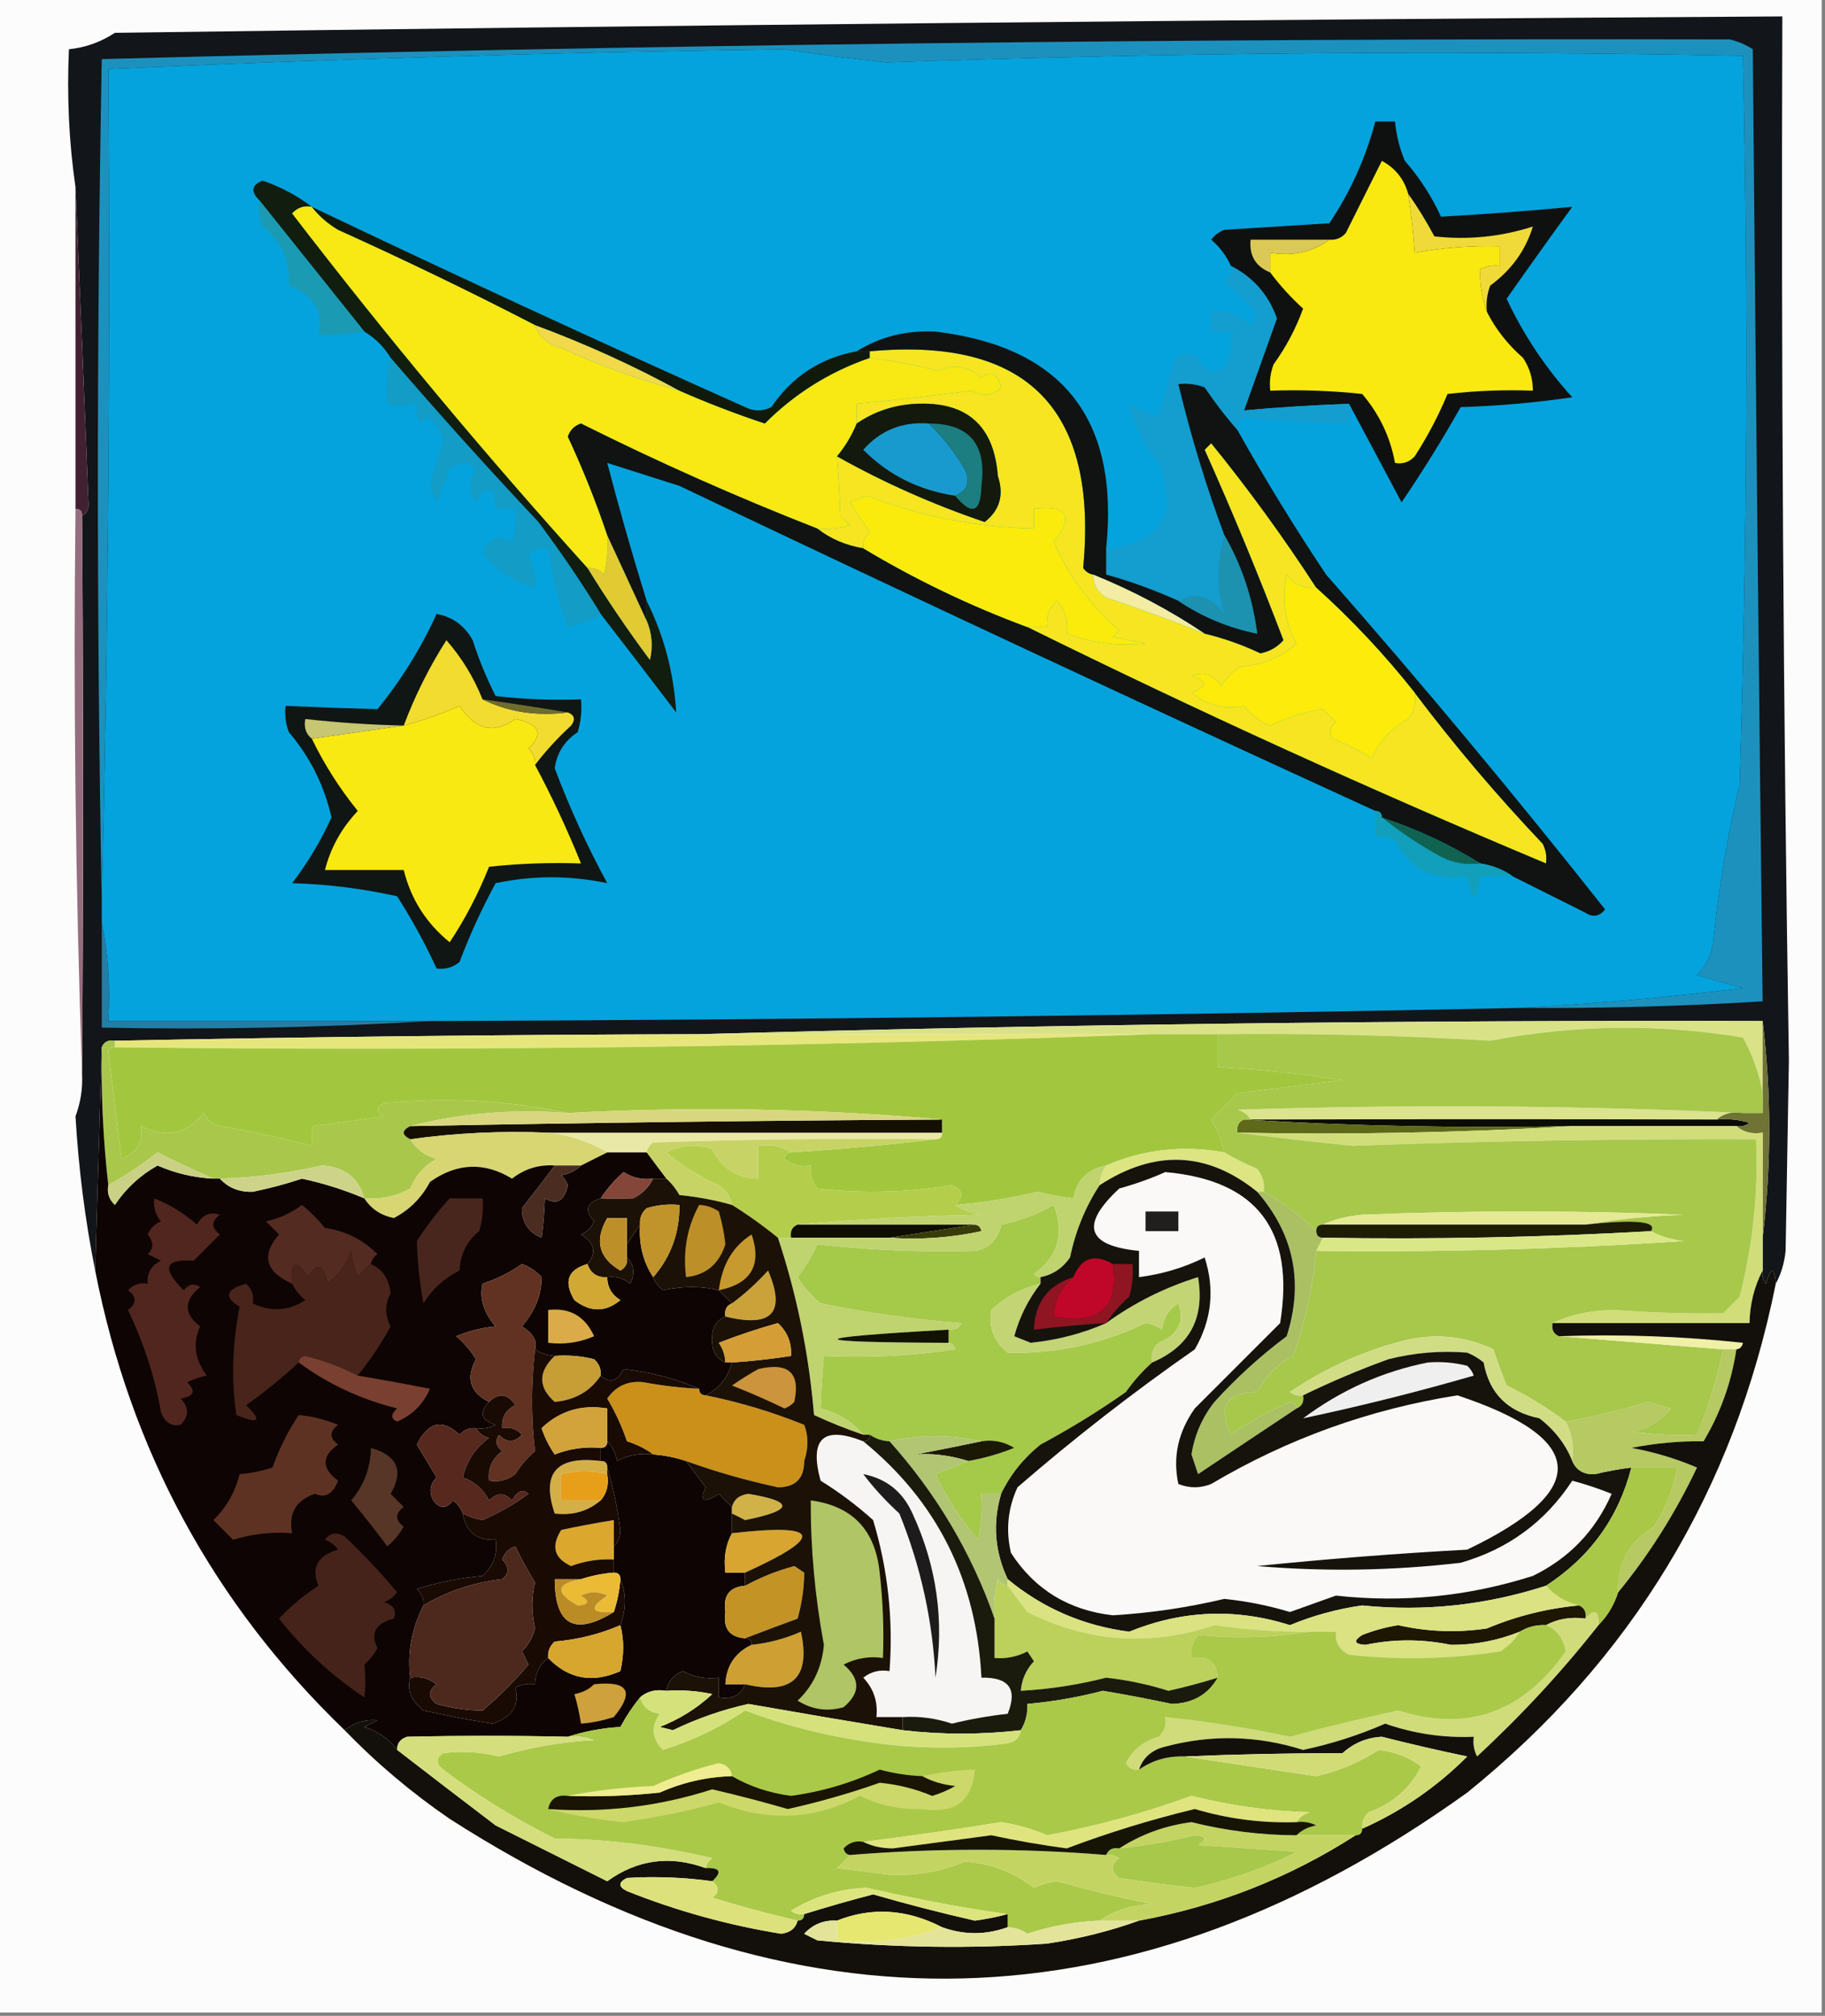 <?xml version="1.0" encoding="UTF-8"?>
<!DOCTYPE svg PUBLIC "-//W3C//DTD SVG 1.1//EN" "http://www.w3.org/Graphics/SVG/1.1/DTD/svg11.dtd">
<svg xmlns="http://www.w3.org/2000/svg" version="1.1" width="278px" height="307px" style="shape-rendering:geometricPrecision; text-rendering:geometricPrecision; image-rendering:optimizeQuality; fill-rule:evenodd; clip-rule:evenodd" xmlns:xlink="http://www.w3.org/1999/xlink">
<rect width="100%" height="100%" fill="#808080" stroke="none"/>
<g><path style="opacity:1" fill="#fcfcfc" d="M -0.5,-0.5 C 92.167,-0.5 184.833,-0.5 277.5,-0.5C 277.5,101.833 277.5,204.167 277.5,306.5C 184.833,306.5 92.167,306.5 -0.5,306.5C -0.5,204.167 -0.5,101.833 -0.5,-0.5 Z"/></g>
<g><path style="opacity:1" fill="#121519" d="M 270.5,195.5 C 270.279,192.903 269.779,192.903 269,195.5C 268.536,194.906 268.369,194.239 268.5,193.5C 268.5,191.833 268.5,190.167 268.5,188.5C 269.833,177.5 269.833,166.5 268.5,155.5C 214.326,155.355 160.326,156.022 106.5,157.5C 76.83,157.579 47.163,157.912 17.5,158.5C 16.508,158.328 15.842,158.662 15.5,159.5C 15.167,170.834 14.834,182.168 14.5,193.5C 12.973,185.872 11.973,178.039 11.5,170C 12.287,167.901 12.62,165.734 12.5,163.5C 12.707,135.107 12.707,106.774 12.5,78.5C 13.097,78.265 13.43,77.765 13.5,77C 12.854,60.693 12.188,44.526 11.5,28.5C 10.509,21.687 10.175,14.687 10.5,7.5C 13.016,7.245 15.35,6.411 17.5,5C 102.164,3.841 186.831,3.007 271.5,2.5C 271.315,55.503 271.649,108.503 272.5,161.5C 272.333,171.167 272.167,180.833 272,190.5C 271.802,192.382 271.302,194.048 270.5,195.5 Z"/></g>
<g><path style="opacity:1" fill="#04a3dd" d="M 231.5,153.5 C 176.173,154.631 120.84,155.298 65.5,155.5C 49.167,155.5 32.833,155.5 16.5,155.5C 16.82,150.305 16.487,145.305 15.5,140.5C 15.5,139.5 15.5,138.5 15.5,137.5C 16.499,95.337 16.832,53.003 16.5,10.5C 50.807,8.966 85.14,7.966 119.5,7.5C 124.652,8.283 129.818,8.949 135,9.5C 178.531,7.984 222.031,7.65 265.5,8.5C 266.322,45.498 266.155,82.498 265,119.5C 263.119,127.32 261.786,135.32 261,143.5C 260.696,145.441 259.863,147.107 258.5,148.5C 260.833,149.167 263.167,149.833 265.5,150.5C 254.055,151.887 242.722,152.887 231.5,153.5 Z"/></g>
<g><path style="opacity:1" fill="#1d91be" d="M 231.5,153.5 C 242.722,152.887 254.055,151.887 265.5,150.5C 263.167,149.833 260.833,149.167 258.5,148.5C 259.863,147.107 260.696,145.441 261,143.5C 261.786,135.32 263.119,127.32 265,119.5C 266.155,82.498 266.322,45.498 265.5,8.5C 222.031,7.65 178.531,7.984 135,9.5C 129.818,8.949 124.652,8.283 119.5,7.5C 85.14,7.966 50.807,8.966 16.5,10.5C 16.832,53.003 16.499,95.337 15.5,137.5C 14.712,94.597 14.712,51.764 15.5,9C 98.139,6.815 180.806,5.815 263.5,6C 264.766,6.309 265.933,6.809 267,7.5C 267.43,55.835 267.93,104.168 268.5,152.5C 256.181,153.253 243.848,153.586 231.5,153.5 Z"/></g>
<g><path style="opacity:1" fill="#111d0f" d="M 47.5,31.5 C 46.325,31.281 45.325,31.614 44.5,32.5C 58.799,51.128 73.799,69.128 89.5,86.5C 92.445,91.286 95.612,95.952 99,100.5C 99.49,98.455 99.323,96.455 98.5,94.5C 98.5,93.5 98.5,92.5 98.5,91.5C 101.152,96.821 102.652,102.488 103,108.5C 99.147,103.431 95.313,98.431 91.5,93.5C 88.58,88.732 85.413,84.066 82,79.5C 74.236,71.245 66.736,62.911 59.5,54.5C 58.5,52.833 57.167,51.5 55.5,50.5C 50.168,43.837 44.834,37.17 39.5,30.5C 38.15,29.177 38.317,28.177 40,27.5C 42.784,28.473 45.284,29.806 47.5,31.5 Z"/></g>
<g><path style="opacity:1" fill="#1b9ab3" d="M 39.5,30.5 C 44.834,37.17 50.168,43.837 55.5,50.5C 53.13,50.851 50.797,51.018 48.5,51C 49.335,47.428 47.835,44.928 44,43.5C 44.221,39.752 42.887,36.752 40,34.5C 39.51,33.207 39.343,31.873 39.5,30.5 Z"/></g>
<g><path style="opacity:1" fill="#f8e813" d="M 47.5,31.5 C 48.574,32.885 49.907,34.051 51.5,35C 61.775,39.64 71.775,44.473 81.5,49.5C 82.122,51.335 83.456,52.502 85.5,53C 91.351,55.672 97.351,57.838 103.5,59.5C 107.731,61.356 112.065,63.023 116.5,64.5C 121.069,59.929 126.402,56.596 132.5,54.5C 136.072,54.938 139.572,55.604 143,56.5C 145.269,55.405 147.436,55.739 149.5,57.5C 150.965,56.391 151.965,56.891 152.5,59C 151.32,60.317 149.82,60.484 148,59.5C 142.17,60.257 136.337,60.924 130.5,61.5C 130.5,62.5 130.5,63.5 130.5,64.5C 129.752,66.332 128.752,67.999 127.5,69.5C 127.729,72.337 127.896,75.337 128,78.5C 128.5,79 129,79.5 129.5,80C 127.866,80.493 126.199,80.66 124.5,80.5C 112.255,75.711 100.255,70.377 88.5,64.5C 87.5,64.833 86.833,65.5 86.5,66.5C 88.79,71.409 90.79,76.409 92.5,81.5C 92.662,83.527 92.496,85.527 92,87.5C 91.329,86.748 90.496,86.414 89.5,86.5C 73.799,69.128 58.799,51.128 44.5,32.5C 45.325,31.614 46.325,31.281 47.5,31.5 Z"/></g>
<g><path style="opacity:1" fill="#f2d94a" d="M 81.5,49.5 C 89.14,52.323 96.473,55.656 103.5,59.5C 97.351,57.838 91.351,55.672 85.5,53C 83.456,52.502 82.122,51.335 81.5,49.5 Z"/></g>
<g><path style="opacity:1" fill="#412131" d="M 11.5,28.5 C 12.188,44.526 12.854,60.693 13.5,77C 13.43,77.765 13.097,78.265 12.5,78.5C 12.5,77.833 12.167,77.5 11.5,77.5C 11.5,61.167 11.5,44.833 11.5,28.5 Z"/></g>
<g><path style="opacity:1" fill="#111a0a" d="M 47.5,31.5 C 69.359,41.929 91.359,52.095 113.5,62C 114.833,62.667 116.167,62.667 117.5,62C 120.651,57.347 124.984,54.514 130.5,53.5C 131.167,53.5 131.833,53.5 132.5,53.5C 132.5,53.833 132.5,54.167 132.5,54.5C 126.402,56.596 121.069,59.929 116.5,64.5C 112.065,63.023 107.731,61.356 103.5,59.5C 96.473,55.656 89.14,52.323 81.5,49.5C 71.775,44.473 61.775,39.64 51.5,35C 49.907,34.051 48.574,32.885 47.5,31.5 Z"/></g>
<g><path style="opacity:1" fill="#0f1111" d="M 205.5,61.5 C 200.155,61.687 194.822,62.02 189.5,62.5C 191.149,57.86 192.816,53.193 194.5,48.5C 193.235,44.901 190.902,42.235 187.5,40.5C 186.826,38.975 185.826,37.642 184.5,36.5C 185.025,35.808 185.692,35.308 186.5,35C 191.833,34.667 197.167,34.333 202.5,34C 205.707,29.208 208.04,24.041 209.5,18.5C 210.5,18.5 211.5,18.5 212.5,18.5C 212.687,20.564 213.187,22.564 214,24.5C 216.258,27.085 218.091,29.918 219.5,33C 226.143,32.627 232.81,32.127 239.5,31.5C 236.217,36.011 232.884,40.678 229.5,45.5C 232.089,51.016 235.422,56.016 239.5,60.5C 233.862,61.33 228.196,61.83 222.5,62C 219.698,66.966 216.698,71.799 213.5,76.5C 210.834,71.505 208.168,66.505 205.5,61.5 Z"/></g>
<g><path style="opacity:1" fill="#f9e911" d="M 214.5,29.5 C 214.963,32.482 215.296,35.482 215.5,38.5C 219.785,37.705 224.119,37.372 228.5,37.5C 228.5,38.5 228.5,39.5 228.5,40.5C 227.448,40.35 226.448,40.517 225.5,41C 225.388,43.17 225.722,45.336 226.5,47.5C 227.831,50.127 229.664,52.46 232,54.5C 233.009,56.025 233.509,57.692 233.5,59.5C 229.154,59.334 224.821,59.501 220.5,60C 219.116,63.319 217.45,66.485 215.5,69.5C 214.675,70.386 213.675,70.719 212.5,70.5C 211.781,66.562 210.115,63.062 207.5,60C 202.845,59.501 198.179,59.334 193.5,59.5C 193.343,58.127 193.51,56.793 194,55.5C 195.897,52.873 197.397,50.039 198.5,47C 196.627,45.296 194.96,43.463 193.5,41.5C 193.5,40.5 193.5,39.5 193.5,38.5C 197.012,39.054 200.012,38.388 202.5,36.5C 203.496,36.586 204.329,36.252 205,35.5C 206.838,31.824 208.671,28.158 210.5,24.5C 212.552,25.611 213.886,27.277 214.5,29.5 Z"/></g>
<g><path style="opacity:1" fill="#dac957" d="M 202.5,36.5 C 200.012,38.388 197.012,39.054 193.5,38.5C 193.5,39.5 193.5,40.5 193.5,41.5C 191.273,40.599 190.273,38.933 190.5,36.5C 194.5,36.5 198.5,36.5 202.5,36.5 Z"/></g>
<g><path style="opacity:1" fill="#f0da3a" d="M 214.5,29.5 C 215.933,31.519 217.267,33.686 218.5,36C 223.603,36.571 228.603,36.071 233.5,34.5C 232.392,38.131 230.226,41.131 227,43.5C 226.51,44.793 226.343,46.127 226.5,47.5C 225.722,45.336 225.388,43.17 225.5,41C 226.448,40.517 227.448,40.35 228.5,40.5C 228.5,39.5 228.5,38.5 228.5,37.5C 224.119,37.372 219.785,37.705 215.5,38.5C 215.296,35.482 214.963,32.482 214.5,29.5 Z"/></g>
<g><path style="opacity:1" fill="#149dcf" d="M 187.5,40.5 C 190.902,42.235 193.235,44.901 194.5,48.5C 192.816,53.193 191.149,57.86 189.5,62.5C 194.822,62.02 200.155,61.687 205.5,61.5C 205.5,62.5 205.5,63.5 205.5,64.5C 200.263,64.433 194.93,64.1 189.5,63.5C 188.702,63.957 188.369,64.624 188.5,65.5C 186.732,63.492 185.066,61.326 183.5,59C 182.207,58.51 180.873,58.343 179.5,58.5C 181.368,66.304 183.701,73.971 186.5,81.5C 185.285,85.744 185.285,89.744 186.5,93.5C 184.542,90.763 182.208,90.097 179.5,91.5C 175.931,89.882 172.264,88.548 168.5,87.5C 168.5,86.167 168.5,84.833 168.5,83.5C 176.884,82.77 179.551,78.436 176.5,70.5C 174.207,67.76 172.707,64.76 172,61.5C 173.441,62.26 174.941,62.926 176.5,63.5C 177.333,60.5 178.167,57.5 179,54.5C 180.871,53.332 182.371,53.832 183.5,56C 184.5,56.667 185.5,56.667 186.5,56C 187.406,54.3 187.739,52.467 187.5,50.5C 186.5,50.5 185.5,50.5 184.5,50.5C 184.5,49.5 184.5,48.5 184.5,47.5C 186.821,47.229 188.821,47.895 190.5,49.5C 190.833,49 191.167,48.5 191.5,48C 190.132,46.127 188.466,44.46 186.5,43C 187.252,42.329 187.586,41.496 187.5,40.5 Z"/></g>
<g><path style="opacity:1" fill="#f6e520" d="M 166.5,87.5 C 166.511,89.017 167.177,90.184 168.5,91C 173.569,92.683 178.569,94.516 183.5,96.5C 186.423,97.197 189.256,98.197 192,99.5C 193.395,99.22 194.562,98.553 195.5,97.5C 191.794,87.749 187.794,78.082 183.5,68.5C 183.833,68.167 184.167,67.833 184.5,67.5C 190.238,74.566 195.571,81.9 200.5,89.5C 198.61,89.704 197.11,89.037 196,87.5C 195.196,91.204 195.696,94.704 197.5,98C 195.155,100.121 192.321,101.288 189,101.5C 187.779,102.272 186.779,103.272 186,104.5C 184.933,102.717 183.433,102.217 181.5,103C 183.991,103.626 183.991,104.459 181.5,105.5C 184.009,107.457 186.676,108.124 189.5,107.5C 190.551,108.885 191.884,109.885 193.5,110.5C 196.176,109.234 198.843,108.401 201.5,108C 202.167,108.667 202.833,109.333 203.5,110C 202.549,110.718 202.383,111.551 203,112.5C 205.088,113.308 207.088,114.308 209,115.5C 210.153,112.848 211.987,110.848 214.5,109.5C 215.429,108.311 215.762,106.978 215.5,105.5C 221.507,113.467 228.007,121.133 235,128.5C 235.483,129.448 235.649,130.448 235.5,131.5C 208.782,120.307 182.449,108.307 156.5,95.5C 157.5,95.5 158.5,95.5 159.5,95.5C 159.312,93.897 159.812,92.563 161,91.5C 162.269,92.905 162.769,94.571 162.5,96.5C 166.377,97.937 170.377,98.437 174.5,98C 172.833,97.667 171.167,97.333 169.5,97C 169.833,96.667 170.167,96.333 170.5,96C 166.114,92.252 162.78,87.752 160.5,82.5C 163.69,78.602 162.69,76.936 157.5,77.5C 157.5,78.5 157.5,79.5 157.5,80.5C 148.779,80.336 140.279,78.669 132,75.5C 131.167,75.833 130.333,76.167 129.5,76.5C 130.417,77.971 131.417,79.471 132.5,81C 131.748,81.671 131.414,82.504 131.5,83.5C 128.843,83.065 126.509,82.065 124.5,80.5C 126.199,80.66 127.866,80.493 129.5,80C 129,79.5 128.5,79 128,78.5C 127.896,75.337 127.729,72.337 127.5,69.5C 134.61,73.49 142.11,76.823 150,79.5C 152.298,77.696 152.965,75.363 152,72.5C 151.416,64.788 147.249,61.121 139.5,61.5C 136.174,61.67 133.174,62.67 130.5,64.5C 130.5,63.5 130.5,62.5 130.5,61.5C 136.337,60.924 142.17,60.257 148,59.5C 149.82,60.484 151.32,60.317 152.5,59C 151.965,56.891 150.965,56.391 149.5,57.5C 147.436,55.739 145.269,55.405 143,56.5C 139.572,55.604 136.072,54.938 132.5,54.5C 132.5,54.167 132.5,53.833 132.5,53.5C 156.455,51.289 167.288,62.289 165,86.5C 165.383,87.056 165.883,87.389 166.5,87.5 Z"/></g>
<g><path style="opacity:1" fill="#13190c" d="M 127.5,69.5 C 128.752,67.999 129.752,66.332 130.5,64.5C 133.174,62.67 136.174,61.67 139.5,61.5C 147.249,61.121 151.416,64.788 152,72.5C 152.965,75.363 152.298,77.696 150,79.5C 142.11,76.823 134.61,73.49 127.5,69.5 Z"/></g>
<g><path style="opacity:1" fill="#129cc6" d="M 59.5,54.5 C 66.736,62.911 74.236,71.245 82,79.5C 85.413,84.066 88.58,88.732 91.5,93.5C 89.989,94.502 88.322,95.169 86.5,95.5C 85.026,91.662 84.026,87.662 83.5,83.5C 82.325,83.281 81.325,83.614 80.5,84.5C 81.309,86.071 81.643,87.738 81.5,89.5C 78.194,88.709 75.527,86.876 73.5,84C 74.596,81.853 76.096,81.353 78,82.5C 78.493,80.866 78.66,79.199 78.5,77.5C 77.5,77.5 76.5,77.5 75.5,77.5C 75.367,74.104 74.367,73.771 72.5,76.5C 71.319,74.865 71.319,73.198 72.5,71.5C 71.224,70.355 69.891,70.355 68.5,71.5C 67.833,73.167 67.167,74.833 66.5,76.5C 66.167,75.667 65.833,74.833 65.5,74C 66.022,71.79 66.688,69.623 67.5,67.5C 67.297,65.792 66.464,64.459 65,63.5C 64.667,63.833 64.333,64.167 64,64.5C 63.517,63.552 63.35,62.552 63.5,61.5C 61.799,61.966 60.299,61.966 59,61.5C 58.666,59.153 58.833,56.819 59.5,54.5 Z"/></g>
<g><path style="opacity:1" fill="#e2ca32" d="M 92.5,81.5 C 94.5,85.833 96.5,90.167 98.5,94.5C 99.323,96.455 99.49,98.455 99,100.5C 95.612,95.952 92.445,91.286 89.5,86.5C 90.496,86.414 91.329,86.748 92,87.5C 92.496,85.527 92.662,83.527 92.5,81.5 Z"/></g>
<g><path style="opacity:1" fill="#946e7e" d="M 11.5,77.5 C 12.167,77.5 12.5,77.833 12.5,78.5C 12.707,106.774 12.707,135.107 12.5,163.5C 11.502,135.005 11.169,106.338 11.5,77.5 Z"/></g>
<g><path style="opacity:1" fill="#101311" d="M 168.5,83.5 C 168.5,84.833 168.5,86.167 168.5,87.5C 172.264,88.548 175.931,89.882 179.5,91.5C 183.111,93.931 187.111,95.597 191.5,96.5C 190.813,91.105 189.146,86.105 186.5,81.5C 183.701,73.971 181.368,66.304 179.5,58.5C 180.873,58.343 182.207,58.51 183.5,59C 185.066,61.326 186.732,63.492 188.5,65.5C 192.726,73.024 197.226,80.357 202,87.5C 216.656,104.181 230.823,121.181 244.5,138.5C 243.635,139.583 242.635,139.749 241.5,139C 237.773,137.136 234.106,135.303 230.5,133.5C 229.07,132.463 227.403,131.796 225.5,131.5C 220.868,128.611 215.868,126.278 210.5,124.5C 210.5,123.833 210.167,123.5 209.5,123.5C 174.042,107.271 138.708,90.771 103.5,74C 99.812,72.818 96.145,71.652 92.5,70.5C 94.358,77.608 96.358,84.608 98.5,91.5C 98.5,92.5 98.5,93.5 98.5,94.5C 96.5,90.167 94.5,85.833 92.5,81.5C 90.79,76.409 88.79,71.409 86.5,66.5C 86.833,65.5 87.5,64.833 88.5,64.5C 100.255,70.377 112.255,75.711 124.5,80.5C 126.509,82.065 128.843,83.065 131.5,83.5C 139.41,88.255 147.744,92.255 156.5,95.5C 182.449,108.307 208.782,120.307 235.5,131.5C 235.649,130.448 235.483,129.448 235,128.5C 228.007,121.133 221.507,113.467 215.5,105.5C 210.954,99.743 205.954,94.41 200.5,89.5C 195.571,81.9 190.238,74.566 184.5,67.5C 184.167,67.833 183.833,68.167 183.5,68.5C 187.794,78.082 191.794,87.749 195.5,97.5C 194.562,98.553 193.395,99.22 192,99.5C 189.256,98.197 186.423,97.197 183.5,96.5C 178.213,92.947 172.546,89.947 166.5,87.5C 165.883,87.389 165.383,87.056 165,86.5C 167.288,62.289 156.455,51.289 132.5,53.5C 131.833,53.5 131.167,53.5 130.5,53.5C 134.069,51.274 138.069,50.274 142.5,50.5C 161.858,52.821 170.525,63.821 168.5,83.5 Z"/></g>
<g><path style="opacity:1" fill="#fceb0b" d="M 200.5,89.5 C 205.954,94.41 210.954,99.743 215.5,105.5C 215.762,106.978 215.429,108.311 214.5,109.5C 211.987,110.848 210.153,112.848 209,115.5C 207.088,114.308 205.088,113.308 203,112.5C 202.383,111.551 202.549,110.718 203.5,110C 202.833,109.333 202.167,108.667 201.5,108C 198.843,108.401 196.176,109.234 193.5,110.5C 191.884,109.885 190.551,108.885 189.5,107.5C 186.676,108.124 184.009,107.457 181.5,105.5C 183.991,104.459 183.991,103.626 181.5,103C 183.433,102.217 184.933,102.717 186,104.5C 186.779,103.272 187.779,102.272 189,101.5C 192.321,101.288 195.155,100.121 197.5,98C 195.696,94.704 195.196,91.204 196,87.5C 197.11,89.037 198.61,89.704 200.5,89.5 Z"/></g>
<g><path style="opacity:1" fill="#1d91b0" d="M 186.5,81.5 C 189.146,86.105 190.813,91.105 191.5,96.5C 187.111,95.597 183.111,93.931 179.5,91.5C 182.208,90.097 184.542,90.763 186.5,93.5C 185.285,89.744 185.285,85.744 186.5,81.5 Z"/></g>
<g><path style="opacity:1" fill="#f3eca2" d="M 166.5,87.5 C 172.546,89.947 178.213,92.947 183.5,96.5C 178.569,94.516 173.569,92.683 168.5,91C 167.177,90.184 166.511,89.017 166.5,87.5 Z"/></g>
<g><path style="opacity:1" fill="#faeb0c" d="M 156.5,95.5 C 147.744,92.255 139.41,88.255 131.5,83.5C 131.414,82.504 131.748,81.671 132.5,81C 131.417,79.471 130.417,77.971 129.5,76.5C 130.333,76.167 131.167,75.833 132,75.5C 140.279,78.669 148.779,80.336 157.5,80.5C 157.5,79.5 157.5,78.5 157.5,77.5C 162.69,76.936 163.69,78.602 160.5,82.5C 162.78,87.752 166.114,92.252 170.5,96C 170.167,96.333 169.833,96.667 169.5,97C 171.167,97.333 172.833,97.667 174.5,98C 170.377,98.437 166.377,97.937 162.5,96.5C 162.769,94.571 162.269,92.905 161,91.5C 159.812,92.563 159.312,93.897 159.5,95.5C 158.5,95.5 157.5,95.5 156.5,95.5 Z"/></g>
<g><path style="opacity:1" fill="#199ace" d="M 141.5,64.5 C 143.592,66.515 145.426,68.848 147,71.5C 147.844,73.463 147.344,74.796 145.5,75.5C 139.976,74.672 135.309,72.339 131.5,68.5C 134.127,65.524 137.46,64.19 141.5,64.5 Z"/></g>
<g><path style="opacity:1" fill="#1c7e80" d="M 141.5,64.5 C 147.671,64.499 150.338,67.666 149.5,74C 149.395,78.094 148.062,78.594 145.5,75.5C 147.344,74.796 147.844,73.463 147,71.5C 145.426,68.848 143.592,66.515 141.5,64.5 Z"/></g>
<g><path style="opacity:1" fill="#106351" d="M 210.5,124.5 C 215.868,126.278 220.868,128.611 225.5,131.5C 223.396,131.799 221.396,131.466 219.5,130.5C 216.258,128.723 213.258,126.723 210.5,124.5 Z"/></g>
<g><path style="opacity:1" fill="#101613" d="M 66.5,93.5 C 68.91,93.921 70.743,95.254 72,97.5C 72.942,100.443 74.108,103.276 75.5,106C 79.821,106.499 84.154,106.666 88.5,106.5C 88.66,108.199 88.493,109.866 88,111.5C 85.984,112.839 84.817,114.672 84.5,117C 86.783,123.063 89.45,128.896 92.5,134.5C 86.84,133.31 81.174,133.31 75.5,134.5C 73.393,138.381 71.559,142.381 70,146.5C 68.989,147.337 67.822,147.67 66.5,147.5C 64.798,143.77 62.798,140.104 60.5,136.5C 55.228,135.322 49.895,134.655 44.5,134.5C 46.825,131.475 48.825,128.142 50.5,124.5C 49.39,119.614 47.224,115.281 44,111.5C 43.51,110.207 43.343,108.873 43.5,107.5C 48.198,107.71 52.864,107.876 57.5,108C 61.139,103.535 64.139,98.702 66.5,93.5 Z"/></g>
<g><path style="opacity:1" fill="#f9e912" d="M 81.5,116.5 C 84.112,121.391 86.446,126.391 88.5,131.5C 83.822,131.334 79.155,131.501 74.5,132C 72.866,136.104 70.866,139.938 68.5,143.5C 64.921,140.595 62.588,136.929 61.5,132.5C 57.5,132.5 53.5,132.5 49.5,132.5C 50.362,129.115 52.028,126.115 54.5,123.5C 51.719,120.066 49.386,116.399 47.5,112.5C 52.167,111.833 56.833,111.167 61.5,110.5C 64.401,109.732 67.234,108.732 70,107.5C 72.4,111.164 75.234,111.831 78.5,109.5C 82.185,110.241 82.851,111.741 80.5,114C 81.252,114.671 81.586,115.504 81.5,116.5 Z"/></g>
<g><path style="opacity:1" fill="#c6c673" d="M 61.5,110.5 C 56.833,111.167 52.167,111.833 47.5,112.5C 46.596,111.791 46.263,110.791 46.5,109.5C 51.482,110.053 56.482,110.387 61.5,110.5 Z"/></g>
<g><path style="opacity:1" fill="#f2dc2f" d="M 73.5,106.5 C 77.373,108.43 81.706,109.097 86.5,108.5C 87.525,108.897 87.692,109.563 87,110.5C 84.932,112.396 83.099,114.396 81.5,116.5C 81.586,115.504 81.252,114.671 80.5,114C 82.851,111.741 82.185,110.241 78.5,109.5C 75.234,111.831 72.4,111.164 70,107.5C 67.234,108.732 64.401,109.732 61.5,110.5C 63.224,105.917 65.39,101.584 68,97.5C 70.335,100.165 72.168,103.165 73.5,106.5 Z"/></g>
<g><path style="opacity:1" fill="#6f6d2e" d="M 73.5,106.5 C 77.937,107.113 82.27,107.78 86.5,108.5C 81.706,109.097 77.373,108.43 73.5,106.5 Z"/></g>
<g><path style="opacity:1" fill="#119fbc" d="M 209.5,123.5 C 210.167,123.5 210.5,123.833 210.5,124.5C 213.258,126.723 216.258,128.723 219.5,130.5C 221.396,131.466 223.396,131.799 225.5,131.5C 227.403,131.796 229.07,132.463 230.5,133.5C 228.833,133.5 227.167,133.5 225.5,133.5C 224.833,137.5 224.167,137.5 223.5,133.5C 218.453,134.31 214.786,132.477 212.5,128C 211.552,127.517 210.552,127.351 209.5,127.5C 209.5,126.167 209.5,124.833 209.5,123.5 Z"/></g>
<g><path style="opacity:1" fill="#237ea6" d="M 15.5,140.5 C 16.487,145.305 16.82,150.305 16.5,155.5C 32.833,155.5 49.167,155.5 65.5,155.5C 49.008,156.497 32.342,156.83 15.5,156.5C 15.5,151.167 15.5,145.833 15.5,140.5 Z"/></g>
<g><path style="opacity:1" fill="#dae288" d="M 268.5,155.5 C 268.5,159.167 268.5,162.833 268.5,166.5C 267.996,163.547 266.996,160.714 265.5,158C 252.617,155.88 239.784,156.046 227,158.5C 213.296,157.676 199.463,157.343 185.5,157.5C 182.167,157.5 178.833,157.5 175.5,157.5C 152.5,157.5 129.5,157.5 106.5,157.5C 160.326,156.022 214.326,155.355 268.5,155.5 Z"/></g>
<g><path style="opacity:1" fill="#e7e67d" d="M 106.5,157.5 C 129.5,157.5 152.5,157.5 175.5,157.5C 122.93,159.439 70.264,160.106 17.5,159.5C 17.5,159.167 17.5,158.833 17.5,158.5C 47.163,157.912 76.83,157.579 106.5,157.5 Z"/></g>
<g><path style="opacity:1" fill="#a9c84b" d="M 17.5,158.5 C 17.5,158.833 17.5,159.167 17.5,159.5C 17.062,159.435 16.728,159.601 16.5,160C 17.146,165.448 17.812,170.948 18.5,176.5C 20.773,175.625 21.773,173.958 21.5,171.5C 25.281,173.4 28.448,172.734 31,169.5C 31.519,170.516 32.353,171.182 33.5,171.5C 38.249,172.29 42.916,173.29 47.5,174.5C 47.5,173.5 47.5,172.5 47.5,171.5C 51.163,171.048 54.83,170.548 58.5,170C 57.167,169.333 57.167,168.667 58.5,168C 68.06,167.065 77.394,167.565 86.5,169.5C 78.097,168.866 70.097,169.533 62.5,171.5C 61.167,172.167 61.167,172.833 62.5,173.5C 63.335,174.943 64.668,175.943 66.5,176.5C 64.638,177.528 63.305,179.028 62.5,181C 60.322,182.202 57.989,182.702 55.5,182.5C 54.578,179.338 52.411,177.672 49,177.5C 43.9,178.681 38.733,179.348 33.5,179.5C 33.167,179.5 32.833,179.5 32.5,179.5C 29.692,178.277 26.858,176.944 24,175.5C 21.629,177.374 19.129,179.04 16.5,180.5C 15.71,173.529 15.377,166.529 15.5,159.5C 15.842,158.662 16.508,158.328 17.5,158.5 Z"/></g>
<g><path style="opacity:1" fill="#dbe38c" d="M 265.5,169.5 C 263.901,169.232 262.568,169.566 261.5,170.5C 237.916,170.436 214.249,170.436 190.5,170.5C 190.082,169.778 189.416,169.278 188.5,169C 214.337,168.17 240.003,168.337 265.5,169.5 Z"/></g>
<g><path style="opacity:1" fill="#0a0c01" d="M 261.5,170.5 C 263.199,170.34 264.866,170.506 266.5,171C 265.906,171.464 265.239,171.631 264.5,171.5C 256.167,171.5 247.833,171.5 239.5,171.5C 222.658,171.83 205.992,171.497 189.5,170.5C 189.833,170.5 190.167,170.5 190.5,170.5C 214.249,170.436 237.916,170.436 261.5,170.5 Z"/></g>
<g><path style="opacity:1" fill="#5e6919" d="M 189.5,170.5 C 205.992,171.497 222.658,171.83 239.5,171.5C 222.675,172.497 205.675,172.83 188.5,172.5C 188.328,171.508 188.662,170.842 189.5,170.5 Z"/></g>
<g><path style="opacity:1" fill="#6f7333" d="M 268.5,155.5 C 269.833,166.5 269.833,177.5 268.5,188.5C 268.5,183.167 268.5,177.833 268.5,172.5C 266.901,172.768 265.568,172.434 264.5,171.5C 265.239,171.631 265.906,171.464 266.5,171C 264.866,170.506 263.199,170.34 261.5,170.5C 262.568,169.566 263.901,169.232 265.5,169.5C 266.5,169.5 267.5,169.5 268.5,169.5C 268.5,168.5 268.5,167.5 268.5,166.5C 268.5,162.833 268.5,159.167 268.5,155.5 Z"/></g>
<g><path style="opacity:1" fill="#a2c73e" d="M 175.5,157.5 C 178.833,157.5 182.167,157.5 185.5,157.5C 185.5,159.167 185.5,160.833 185.5,162.5C 191.861,162.861 198.194,163.528 204.5,164.5C 199.167,165.167 193.833,165.833 188.5,166.5C 187.167,167.833 185.833,169.167 184.5,170.5C 185.456,172.075 186.123,173.742 186.5,175.5C 180.248,174.366 174.248,175.032 168.5,177.5C 165.665,178.069 163.999,179.736 163.5,182.5C 161.658,182.277 159.825,181.943 158,181.5C 153.875,182.492 149.709,183.159 145.5,183.5C 146.85,182.176 146.683,181.176 145,180.5C 138.205,181.612 131.371,181.778 124.5,181C 123.663,179.989 123.33,178.822 123.5,177.5C 122.022,177.762 120.689,177.429 119.5,176.5C 119.624,175.893 119.957,175.56 120.5,175.5C 127.995,175.024 135.329,174.358 142.5,173.5C 143.167,173.5 143.5,173.167 143.5,172.5C 143.5,171.833 143.5,171.167 143.5,170.5C 124.651,168.816 105.651,168.483 86.5,169.5C 77.394,167.565 68.06,167.065 58.5,168C 57.167,168.667 57.167,169.333 58.5,170C 54.83,170.548 51.163,171.048 47.5,171.5C 47.5,172.5 47.5,173.5 47.5,174.5C 42.916,173.29 38.249,172.29 33.5,171.5C 32.353,171.182 31.519,170.516 31,169.5C 28.448,172.734 25.281,173.4 21.5,171.5C 21.773,173.958 20.773,175.625 18.5,176.5C 17.812,170.948 17.146,165.448 16.5,160C 16.728,159.601 17.062,159.435 17.5,159.5C 70.264,160.106 122.93,159.439 175.5,157.5 Z"/></g>
<g><path style="opacity:1" fill="#eae8a6" d="M 83.5,172.5 C 103.5,172.5 123.5,172.5 143.5,172.5C 143.5,173.167 143.167,173.5 142.5,173.5C 128.163,173.333 113.829,173.5 99.5,174C 98.944,174.383 98.611,174.883 98.5,175.5C 96.5,175.5 94.5,175.5 92.5,175.5C 89.797,173.89 86.797,172.89 83.5,172.5 Z"/></g>
<g><path style="opacity:1" fill="#140f00" d="M 143.5,170.5 C 143.5,171.167 143.5,171.833 143.5,172.5C 123.5,172.5 103.5,172.5 83.5,172.5C 76.412,172.205 69.412,172.538 62.5,173.5C 61.167,172.833 61.167,172.167 62.5,171.5C 89.497,170.982 116.497,170.649 143.5,170.5 Z"/></g>
<g><path style="opacity:1" fill="#d8d780" d="M 143.5,170.5 C 116.497,170.649 89.497,170.982 62.5,171.5C 70.097,169.533 78.097,168.866 86.5,169.5C 105.651,168.483 124.651,168.816 143.5,170.5 Z"/></g>
<g><path style="opacity:1" fill="#d1dd79" d="M 239.5,171.5 C 247.833,171.5 256.167,171.5 264.5,171.5C 265.568,172.434 266.901,172.768 268.5,172.5C 268.5,177.833 268.5,183.167 268.5,188.5C 268.5,190.167 268.5,191.833 268.5,193.5C 267.232,195.905 266.565,198.572 266.5,201.5C 256.5,201.5 246.5,201.5 236.5,201.5C 239.258,200.182 242.424,199.515 246,199.5C 251.517,199.914 257.017,200.08 262.5,200C 263.333,199.167 264.167,198.333 265,197.5C 267.015,189.627 267.848,181.627 267.5,173.5C 246.795,173.438 226.295,173.771 206,174.5C 200.022,173.894 194.189,173.227 188.5,172.5C 205.675,172.83 222.675,172.497 239.5,171.5 Z"/></g>
<g><path style="opacity:1" fill="#c7d465" d="M 142.5,173.5 C 135.329,174.358 127.995,175.024 120.5,175.5C 119.081,174.549 117.415,174.216 115.5,174.5C 115.5,176.167 115.5,177.833 115.5,179.5C 112.277,179.453 109.943,177.953 108.5,175C 106.098,174.186 103.765,174.353 101.5,175.5C 103.901,177.562 106.567,179.229 109.5,180.5C 110.612,181.265 111.279,182.265 111.5,183.5C 108.921,182.772 106.254,182.272 103.5,182C 102.934,181.005 102.267,180.172 101.5,179.5C 100.5,178.167 99.5,176.833 98.5,175.5C 98.611,174.883 98.944,174.383 99.5,174C 113.829,173.5 128.163,173.333 142.5,173.5 Z"/></g>
<g><path style="opacity:1" fill="#d7d673" d="M 83.5,172.5 C 86.797,172.89 89.797,173.89 92.5,175.5C 91.167,176.167 89.833,176.833 88.5,177.5C 87.167,177.5 85.833,177.5 84.5,177.5C 82.088,177.331 79.921,177.997 78,179.5C 73.772,176.924 69.605,177.09 65.5,180C 64.215,182.423 62.382,184.256 60,185.5C 58.019,185.101 56.519,184.101 55.5,182.5C 57.989,182.702 60.322,182.202 62.5,181C 63.305,179.028 64.638,177.528 66.5,176.5C 64.668,175.943 63.335,174.943 62.5,173.5C 69.412,172.538 76.412,172.205 83.5,172.5 Z"/></g>
<g><path style="opacity:1" fill="#dde482" d="M 186.5,175.5 C 188.019,176.41 189.685,177.243 191.5,178C 192.337,179.011 192.67,180.178 192.5,181.5C 192.167,181.5 191.833,181.5 191.5,181.5C 183.913,175.357 175.913,175.024 167.5,180.5C 167.557,179.391 167.89,178.391 168.5,177.5C 174.248,175.032 180.248,174.366 186.5,175.5 Z"/></g>
<g><path style="opacity:1" fill="#b4ce4b" d="M 120.5,175.5 C 119.957,175.56 119.624,175.893 119.5,176.5C 120.689,177.429 122.022,177.762 123.5,177.5C 123.33,178.822 123.663,179.989 124.5,181C 131.371,181.778 138.205,181.612 145,180.5C 146.683,181.176 146.85,182.176 145.5,183.5C 146.609,184.29 147.942,184.79 149.5,185C 139.991,185.17 130.658,185.67 121.5,186.5C 120.662,186.842 120.328,187.508 120.5,188.5C 119.833,188.5 119.167,188.5 118.5,188.5C 116.224,186.649 113.891,184.982 111.5,183.5C 111.279,182.265 110.612,181.265 109.5,180.5C 106.567,179.229 103.901,177.562 101.5,175.5C 103.765,174.353 106.098,174.186 108.5,175C 109.943,177.953 112.277,179.453 115.5,179.5C 115.5,177.833 115.5,176.167 115.5,174.5C 117.415,174.216 119.081,174.549 120.5,175.5 Z"/></g>
<g><path style="opacity:1" fill="#0d0403" d="M 15.5,159.5 C 15.377,166.529 15.71,173.529 16.5,180.5C 16.281,181.675 16.614,182.675 17.5,183.5C 19.176,180.992 21.342,178.992 24,177.5C 26.724,178.687 29.557,179.353 32.5,179.5C 32.833,179.5 33.167,179.5 33.5,179.5C 34.777,180.898 36.443,181.564 38.5,181.5C 41.04,180.98 43.54,180.313 46,179.5C 49.285,180.206 52.452,181.206 55.5,182.5C 56.519,184.101 58.019,185.101 60,185.5C 62.382,184.256 64.215,182.423 65.5,180C 69.605,177.09 73.772,176.924 78,179.5C 79.921,177.997 82.088,177.331 84.5,177.5C 82.888,179.659 81.222,181.825 79.5,184C 79.495,186.163 80.495,187.663 82.5,188.5C 82.755,186.657 82.922,184.657 83,182.5C 84.826,183.571 85.992,182.904 86.5,180.5C 86.291,179.914 85.957,179.414 85.5,179C 86.737,178.768 87.737,178.268 88.5,177.5C 89.833,176.833 91.167,176.167 92.5,175.5C 94.5,175.5 96.5,175.5 98.5,175.5C 99.5,176.833 100.5,178.167 101.5,179.5C 100.833,179.5 100.167,179.5 99.5,179.5C 97.856,179.714 96.356,179.38 95,178.5C 93.624,179.705 92.458,181.038 91.5,182.5C 89.327,183.166 88.993,184.333 90.5,186C 90.095,186.945 89.428,187.612 88.5,188C 90.579,189.27 90.912,190.77 89.5,192.5C 86.487,193.356 85.82,195.189 87.5,198C 89.91,199.867 92.244,199.867 94.5,198C 93.177,197.184 92.511,196.017 92.5,194.5C 93.822,194.33 94.989,194.663 96,195.5C 96.765,193.934 96.598,192.601 95.5,191.5C 95.5,190.833 95.5,190.167 95.5,189.5C 96.167,188.5 96.833,187.5 97.5,186.5C 97.294,189.495 97.96,192.162 99.5,194.5C 99.783,195.289 100.283,195.956 101,196.5C 104.01,195.841 106.844,195.841 109.5,196.5C 110.167,197.167 110.833,197.833 111.5,198.5C 110.662,198.842 110.328,199.508 110.5,200.5C 109.053,201.134 108.387,202.301 108.5,204C 108.387,205.699 109.053,206.866 110.5,207.5C 110.833,207.5 111.167,207.5 111.5,207.5C 110.889,209.775 109.555,211.441 107.5,212.5C 106.833,212.5 106.5,212.167 106.5,211.5C 102.914,209.957 99.08,208.957 95,208.5C 94.047,210.373 92.88,210.706 91.5,209.5C 91.586,208.504 91.252,207.671 90.5,207C 88.527,206.505 86.527,206.338 84.5,206.5C 83.391,206.443 82.391,206.11 81.5,205.5C 81.907,204.25 81.241,203.083 79.5,202C 81.516,199.654 82.516,197.154 82.5,194.5C 81.672,193.585 80.672,192.919 79.5,192.5C 77.672,193.795 75.672,194.795 73.5,195.5C 73.014,197.777 73.681,199.944 75.5,202C 73.423,202.192 71.423,202.692 69.5,203.5C 70.687,204.519 71.687,205.686 72.5,207C 70.928,209.898 71.595,212.065 74.5,213.5C 72.94,215.129 73.273,216.296 75.5,217C 74.552,217.483 73.552,217.649 72.5,217.5C 71.504,217.414 70.671,217.748 70,218.5C 67.391,216.019 65.225,216.519 63.5,220C 64.484,221.657 65.484,223.323 66.5,225C 65.483,226.049 65.316,227.216 66,228.5C 67,229.833 68,229.833 69,228.5C 69.717,229.044 70.217,229.711 70.5,230.5C 70.967,233.297 72.633,234.631 75.5,234.5C 75.822,236.722 75.155,238.556 73.5,240C 70.086,240.297 66.753,240.964 63.5,242C 64.252,242.671 64.586,243.504 64.5,244.5C 62.7,248.018 62.034,251.684 62.5,255.5C 61.957,257.343 62.624,259.01 64.5,260.5C 67.986,261.276 71.486,261.942 75,262.5C 78.041,261.525 79.207,259.691 78.5,257C 79.448,256.517 80.448,256.351 81.5,256.5C 81.527,254.801 82.194,253.467 83.5,252.5C 86.612,255.721 90.279,256.388 94.5,254.5C 95.067,252.031 95.067,249.698 94.5,247.5C 95.417,244.995 95.417,242.662 94.5,240.5C 94.5,239.833 94.167,239.5 93.5,239.5C 93.5,238.833 93.5,238.167 93.5,237.5C 93.5,236.833 93.5,236.167 93.5,235.5C 94.139,234.903 94.472,234.07 94.5,233C 94.054,229.65 93.388,226.483 92.5,223.5C 92.5,222.833 92.167,222.5 91.5,222.5C 91.5,221.833 91.5,221.167 91.5,220.5C 92.167,220.5 92.5,220.167 92.5,219.5C 93.268,220.263 93.768,221.263 94,222.5C 95.7,221.594 97.533,221.261 99.5,221.5C 101.216,221.629 102.883,221.962 104.5,222.5C 105.476,223.815 106.476,225.148 107.5,226.5C 106.496,228.677 107.162,229.011 109.5,227.5C 110.182,228.243 110.849,228.909 111.5,229.5C 111.5,229.833 111.5,230.167 111.5,230.5C 111.5,231.5 111.5,232.5 111.5,233.5C 110.539,235.265 110.205,237.265 110.5,239.5C 111.5,239.5 112.5,239.5 113.5,239.5C 113.5,240.167 113.5,240.833 113.5,241.5C 111.11,241.685 110.11,243.018 110.5,245.5C 110.11,247.982 111.11,249.315 113.5,249.5C 114.167,249.5 114.5,249.833 114.5,250.5C 111.991,251.682 110.657,253.682 110.5,256.5C 111.5,256.5 112.5,256.5 113.5,256.5C 112.817,258.176 111.483,258.843 109.5,258.5C 109.5,257.5 109.5,256.5 109.5,255.5C 107.533,255.739 105.699,255.406 104,254.5C 102.583,255.078 101.75,256.078 101.5,257.5C 99.901,257.232 98.568,257.566 97.5,258.5C 96.399,259.848 95.399,261.348 94.5,263C 91.635,263.183 88.969,263.683 86.5,264.5C 78.322,264.317 70.155,264.317 62,264.5C 60.97,264.836 60.47,265.503 60.5,266.5C 59.257,264.836 57.59,263.669 55.5,263C 56.167,262.667 56.833,262.333 57.5,262C 55.67,261.818 54.003,262.318 52.5,263.5C 32.539,244.252 19.872,220.919 14.5,193.5C 14.834,182.168 15.167,170.834 15.5,159.5 Z"/></g>
<g><path style="opacity:1" fill="#cdd48a" d="M 55.5,182.5 C 52.452,181.206 49.285,180.206 46,179.5C 43.54,180.313 41.04,180.98 38.5,181.5C 36.443,181.564 34.777,180.898 33.5,179.5C 38.733,179.348 43.9,178.681 49,177.5C 52.411,177.672 54.578,179.338 55.5,182.5 Z"/></g>
<g><path style="opacity:1" fill="#4b2c20" d="M 84.5,177.5 C 85.833,177.5 87.167,177.5 88.5,177.5C 87.737,178.268 86.737,178.768 85.5,179C 85.957,179.414 86.291,179.914 86.5,180.5C 85.992,182.904 84.826,183.571 83,182.5C 82.922,184.657 82.755,186.657 82.5,188.5C 80.495,187.663 79.495,186.163 79.5,184C 81.222,181.825 82.888,179.659 84.5,177.5 Z"/></g>
<g><path style="opacity:1" fill="#cad185" d="M 32.5,179.5 C 29.557,179.353 26.724,178.687 24,177.5C 21.342,178.992 19.176,180.992 17.5,183.5C 16.614,182.675 16.281,181.675 16.5,180.5C 19.129,179.04 21.629,177.374 24,175.5C 26.858,176.944 29.692,178.277 32.5,179.5 Z"/></g>
<g><path style="opacity:1" fill="#844638" d="M 99.5,179.5 C 98.855,180.812 97.855,181.812 96.5,182.5C 94.785,182.596 93.119,182.596 91.5,182.5C 92.458,181.038 93.624,179.705 95,178.5C 96.356,179.38 97.856,179.714 99.5,179.5 Z"/></g>
<g><path style="opacity:1" fill="#a7c84b" d="M 268.5,166.5 C 268.5,167.5 268.5,168.5 268.5,169.5C 267.5,169.5 266.5,169.5 265.5,169.5C 240.003,168.337 214.337,168.17 188.5,169C 189.416,169.278 190.082,169.778 190.5,170.5C 190.167,170.5 189.833,170.5 189.5,170.5C 188.662,170.842 188.328,171.508 188.5,172.5C 194.189,173.227 200.022,173.894 206,174.5C 226.295,173.771 246.795,173.438 267.5,173.5C 267.848,181.627 267.015,189.627 265,197.5C 264.167,198.333 263.333,199.167 262.5,200C 257.017,200.08 251.517,199.914 246,199.5C 242.424,199.515 239.258,200.182 236.5,201.5C 236.328,202.492 236.662,203.158 237.5,203.5C 245.833,204.167 254.167,204.833 262.5,205.5C 261.594,209.89 260.261,214.224 258.5,218.5C 255.15,218.665 251.817,218.498 248.5,218C 250.997,217.588 252.997,216.422 254.5,214.5C 253.333,214.167 252.167,213.833 251,213.5C 246.837,214.784 242.671,215.784 238.5,216.5C 235.711,214.395 232.711,212.561 229.5,211C 228.76,209.215 228.093,207.382 227.5,205.5C 223.374,203.553 219.04,203.053 214.5,204C 208.008,205.58 202.008,208.246 196.5,212C 197.094,212.464 197.761,212.631 198.5,212.5C 198.672,213.492 198.338,214.158 197.5,214.5C 197.44,213.957 197.107,213.624 196.5,213.5C 193.322,214.871 190.322,216.538 187.5,218.5C 185.449,214.265 186.782,212.098 191.5,212C 192.763,209.614 194.597,207.781 197,206.5C 198.848,201.245 200.015,195.912 200.5,190.5C 219.187,190.733 237.854,190.233 256.5,189C 254.618,188.802 252.952,188.302 251.5,187.5C 252.513,186 249.179,185.666 241.5,186.5C 246.316,185.674 251.316,185.174 256.5,185C 240.167,184.333 223.833,184.333 207.5,185C 205.292,185.191 203.292,185.691 201.5,186.5C 200.833,186.5 200.5,186.833 200.5,187.5C 198.14,185.147 195.473,183.147 192.5,181.5C 192.67,180.178 192.337,179.011 191.5,178C 189.685,177.243 188.019,176.41 186.5,175.5C 186.123,173.742 185.456,172.075 184.5,170.5C 185.833,169.167 187.167,167.833 188.5,166.5C 193.833,165.833 199.167,165.167 204.5,164.5C 198.194,163.528 191.861,162.861 185.5,162.5C 185.5,160.833 185.5,159.167 185.5,157.5C 199.463,157.343 213.296,157.676 227,158.5C 239.784,156.046 252.617,155.88 265.5,158C 266.996,160.714 267.996,163.547 268.5,166.5 Z"/></g>
<g><path style="opacity:1" fill="#e5e993" d="M 241.5,186.5 C 228.167,186.5 214.833,186.5 201.5,186.5C 203.292,185.691 205.292,185.191 207.5,185C 223.833,184.333 240.167,184.333 256.5,185C 251.316,185.174 246.316,185.674 241.5,186.5 Z"/></g>
<g><path style="opacity:1" fill="#0f0c00" d="M 121.5,186.5 C 130.5,186.5 139.5,186.5 148.5,186.5C 144.167,187.167 139.833,187.833 135.5,188.5C 130.5,188.5 125.5,188.5 120.5,188.5C 120.328,187.508 120.662,186.842 121.5,186.5 Z"/></g>
<g><path style="opacity:1" fill="#373b09" d="M 148.5,186.5 C 149.043,186.56 149.376,186.893 149.5,187.5C 144.88,188.493 140.214,188.827 135.5,188.5C 139.833,187.833 144.167,187.167 148.5,186.5 Z"/></g>
<g><path style="opacity:1" fill="#1d1d06" d="M 201.5,186.5 C 214.833,186.5 228.167,186.5 241.5,186.5C 249.179,185.666 252.513,186 251.5,187.5C 234.861,188.441 218.195,188.775 201.5,188.5C 200.833,188.5 200.5,188.167 200.5,187.5C 200.5,186.833 200.833,186.5 201.5,186.5 Z"/></g>
<g><path style="opacity:1" fill="#49261d" d="M 68.5,182.5 C 70.167,182.5 71.833,182.5 73.5,182.5C 73.66,184.199 73.493,185.866 73,187.5C 71.129,188.997 70.129,190.997 70,193.5C 67.692,194.641 65.859,196.308 64.5,198.5C 63.927,195.369 63.594,192.202 63.5,189C 64.999,186.672 66.666,184.505 68.5,182.5 Z"/></g>
<g><path style="opacity:1" fill="#dae786" d="M 251.5,187.5 C 252.952,188.302 254.618,188.802 256.5,189C 237.854,190.233 219.187,190.733 200.5,190.5C 200.833,189.833 201.167,189.167 201.5,188.5C 218.195,188.775 234.861,188.441 251.5,187.5 Z"/></g>
<g><path style="opacity:1" fill="#a5c949" d="M 158.5,194.5 C 158.5,194.833 158.5,195.167 158.5,195.5C 155.658,196.172 153.158,197.506 151,199.5C 150.542,202.096 151.375,204.263 153.5,206C 160.791,206.201 167.791,204.701 174.5,201.5C 175.442,201.608 176.275,201.941 177,202.5C 177.196,200.714 178.029,199.381 179.5,198.5C 180.5,201.242 179.5,203.242 176.5,204.5C 175.614,205.325 175.281,206.325 175.5,207.5C 174.032,208.806 172.699,210.306 171.5,212C 167.367,214.904 163.033,217.571 158.5,220C 155.906,222.086 153.906,224.586 152.5,227.5C 151.5,227.5 150.5,227.5 149.5,227.5C 149.663,229.857 149.497,232.19 149,234.5C 146.379,231.485 144.212,228.152 142.5,224.5C 144.291,223.83 145.958,223.163 147.5,222.5C 149.89,222.087 152.223,221.421 154.5,220.5C 152.955,219.548 151.288,219.215 149.5,219.5C 144.807,218.487 140.14,218.487 135.5,219.5C 134.391,219.443 133.391,219.11 132.5,218.5C 132.167,218.5 131.833,218.5 131.5,218.5C 129.881,216.539 127.714,215.206 125,214.5C 125.083,211.881 125.25,209.214 125.5,206.5C 132.2,206.83 138.866,206.497 145.5,205.5C 145.376,204.893 145.043,204.56 144.5,204.5C 144.5,203.833 144.5,203.167 144.5,202.5C 145.376,202.631 146.043,202.298 146.5,201.5C 139.254,200.934 132.087,199.934 125,198.5C 123.606,197.387 122.439,196.053 121.5,194.5C 122.684,192.954 123.684,191.287 124.5,189.5C 132.547,190.386 140.547,190.719 148.5,190.5C 150.707,190.119 152.04,188.786 152.5,186.5C 155.369,185.922 158.035,184.922 160.5,183.5C 162.209,187.839 161.209,191.339 157.5,194C 157.728,194.399 158.062,194.565 158.5,194.5 Z"/></g>
<g><path style="opacity:1" fill="#542b21" d="M 56.5,192.5 C 55.849,193.091 55.182,193.757 54.5,194.5C 53.887,193.02 53.554,191.687 53.5,190.5C 52.967,192.224 51.801,193.891 50,195.5C 49.16,192.536 48.16,192.203 47,194.5C 45.092,191.668 44.259,192.001 44.5,195.5C 40.42,193.679 39.753,191.179 42.5,188C 41.833,187.333 41.167,186.667 40.5,186C 42.516,185.576 44.349,184.742 46,183.5C 47.274,184.535 48.44,185.702 49.5,187C 52.611,187.444 55.278,188.777 57.5,191C 56.944,191.383 56.611,191.883 56.5,192.5 Z"/></g>
<g><path style="opacity:1" fill="#caa239" d="M 110.5,200.5 C 110.328,199.508 110.662,198.842 111.5,198.5C 113.463,197.04 115.296,195.373 117,193.5C 119.753,199.921 117.586,202.254 110.5,200.5 Z"/></g>
<g><path style="opacity:1" fill="#d2a834" d="M 89.5,192.5 C 89.973,193.906 90.973,194.573 92.5,194.5C 92.511,196.017 93.177,197.184 94.5,198C 92.244,199.867 89.91,199.867 87.5,198C 85.82,195.189 86.487,193.356 89.5,192.5 Z"/></g>
<g><path style="opacity:1" fill="#c3d475" d="M 175.5,207.5 C 175.281,206.325 175.614,205.325 176.5,204.5C 179.5,203.242 180.5,201.242 179.5,198.5C 178.029,199.381 177.196,200.714 177,202.5C 176.275,201.941 175.442,201.608 174.5,201.5C 167.791,204.701 160.791,206.201 153.5,206C 151.375,204.263 150.542,202.096 151,199.5C 153.158,197.506 155.658,196.172 158.5,195.5C 156.653,197.861 155.32,200.528 154.5,203.5C 155.333,203.833 156.167,204.167 157,204.5C 161.113,204.076 164.946,203.076 168.5,201.5C 172.758,198.41 177.425,196.077 182.5,194.5C 183.546,200.745 181.213,205.078 175.5,207.5 Z"/></g>
<g><path style="opacity:1" fill="#bfd36f" d="M 168.5,177.5 C 167.89,178.391 167.557,179.391 167.5,180.5C 165.323,183.834 163.823,187.5 163,191.5C 161.871,193.141 160.371,194.141 158.5,194.5C 158.062,194.565 157.728,194.399 157.5,194C 161.209,191.339 162.209,187.839 160.5,183.5C 158.035,184.922 155.369,185.922 152.5,186.5C 152.04,188.786 150.707,190.119 148.5,190.5C 140.547,190.719 132.547,190.386 124.5,189.5C 123.684,191.287 122.684,192.954 121.5,194.5C 122.439,196.053 123.606,197.387 125,198.5C 132.087,199.934 139.254,200.934 146.5,201.5C 146.043,202.298 145.376,202.631 144.5,202.5C 121.975,203.761 121.975,204.428 144.5,204.5C 145.043,204.56 145.376,204.893 145.5,205.5C 138.866,206.497 132.2,206.83 125.5,206.5C 125.25,209.214 125.083,211.881 125,214.5C 127.714,215.206 129.881,216.539 131.5,218.5C 128.95,217.642 126.45,216.642 124,215.5C 123.218,206.17 121.384,197.17 118.5,188.5C 119.167,188.5 119.833,188.5 120.5,188.5C 125.5,188.5 130.5,188.5 135.5,188.5C 140.214,188.827 144.88,188.493 149.5,187.5C 149.376,186.893 149.043,186.56 148.5,186.5C 139.5,186.5 130.5,186.5 121.5,186.5C 130.658,185.67 139.991,185.17 149.5,185C 147.942,184.79 146.609,184.29 145.5,183.5C 149.709,183.159 153.875,182.492 158,181.5C 159.825,181.943 161.658,182.277 163.5,182.5C 163.999,179.736 165.665,178.069 168.5,177.5 Z"/></g>
<g><path style="opacity:1" fill="#daab48" d="M 83.5,199.5 C 86.792,199.12 89.125,200.453 90.5,203.5C 88.257,204.474 85.924,204.808 83.5,204.5C 83.5,202.833 83.5,201.167 83.5,199.5 Z"/></g>
<g><path style="opacity:1" fill="#111200" d="M 144.5,202.5 C 144.5,203.167 144.5,203.833 144.5,204.5C 121.975,204.428 121.975,203.761 144.5,202.5 Z"/></g>
<g><path style="opacity:1" fill="#aac063" d="M 191.5,181.5 C 191.833,181.5 192.167,181.5 192.5,181.5C 195.473,183.147 198.14,185.147 200.5,187.5C 200.5,188.167 200.833,188.5 201.5,188.5C 201.167,189.167 200.833,189.833 200.5,190.5C 200.015,195.912 198.848,201.245 197,206.5C 194.597,207.781 192.763,209.614 191.5,212C 186.782,212.098 185.449,214.265 187.5,218.5C 190.322,216.538 193.322,214.871 196.5,213.5C 197.107,213.624 197.44,213.957 197.5,214.5C 192.518,217.807 187.518,221.141 182.5,224.5C 182.167,223.5 181.833,222.5 181.5,221.5C 181.969,218.53 183.135,215.864 185,213.5C 188.367,209.797 192.034,206.464 196,203.5C 198.612,195.288 197.112,187.955 191.5,181.5 Z"/></g>
<g><path style="opacity:1" fill="#f0f0a7" d="M 237.5,203.5 C 246.857,203.168 256.19,203.502 265.5,204.5C 265.376,205.107 265.043,205.44 264.5,205.5C 263.833,205.5 263.167,205.5 262.5,205.5C 254.167,204.833 245.833,204.167 237.5,203.5 Z"/></g>
<g><path style="opacity:1" fill="#48241a" d="M 56.5,192.5 C 58.302,193.315 59.302,194.815 59.5,197C 58.622,198.555 58.622,200.221 59.5,202C 58.095,204.591 56.428,207.091 54.5,209.5C 52.007,208.203 49.34,207.203 46.5,206.5C 45.893,206.624 45.56,206.957 45.5,207.5C 42.997,209.833 40.331,211.999 37.5,214C 39.974,216.428 39.474,216.928 36,215.5C 35.212,210.23 35.378,204.73 36.5,199C 34.054,197.517 34.388,196.351 37.5,195.5C 38.386,196.325 38.719,197.325 38.5,198.5C 41.281,199.823 43.947,199.656 46.5,198C 45.62,197.292 44.953,196.458 44.5,195.5C 44.259,192.001 45.092,191.668 47,194.5C 48.16,192.203 49.16,192.536 50,195.5C 51.801,193.891 52.967,192.224 53.5,190.5C 53.554,191.687 53.887,193.02 54.5,194.5C 55.182,193.757 55.849,193.091 56.5,192.5 Z"/></g>
<g><path style="opacity:1" fill="#d1dd84" d="M 238.5,216.5 C 239.461,218.265 239.795,220.265 239.5,222.5C 238.492,219.972 236.826,217.805 234.5,216C 229.666,215.028 226.833,212.195 226,207.5C 225.25,206.874 224.416,206.374 223.5,206C 219.473,205.669 215.473,206.002 211.5,207C 207.064,208.606 202.73,210.44 198.5,212.5C 197.761,212.631 197.094,212.464 196.5,212C 202.008,208.246 208.008,205.58 214.5,204C 219.04,203.053 223.374,203.553 227.5,205.5C 228.093,207.382 228.76,209.215 229.5,211C 232.711,212.561 235.711,214.395 238.5,216.5 Z"/></g>
<g><path style="opacity:1" fill="#793f30" d="M 54.5,209.5 C 58.13,210.1 61.796,210.767 65.5,211.5C 64.5,213.833 62.833,215.5 60.5,216.5C 59.494,216.062 59.494,215.396 60.5,214.5C 54.926,213.101 49.926,210.768 45.5,207.5C 45.56,206.957 45.893,206.624 46.5,206.5C 49.34,207.203 52.007,208.203 54.5,209.5 Z"/></g>
<g><path style="opacity:1" fill="#c79d36" d="M 84.5,206.5 C 86.527,206.338 88.527,206.505 90.5,207C 91.252,207.671 91.586,208.504 91.5,209.5C 89.908,211.887 87.575,213.22 84.5,213.5C 81.962,211.26 81.962,208.927 84.5,206.5 Z"/></g>
<g><path style="opacity:1" fill="#50261e" d="M 23.5,182.5 C 25.898,183.449 28.064,184.783 30,186.5C 30.837,184.993 32.004,184.493 33.5,185C 32.167,186 32.167,187 33.5,188C 32.167,189.333 30.833,190.667 29.5,192C 25.086,191.684 24.586,193.184 28,196.5C 28.718,195.549 29.551,195.383 30.5,196C 27.967,198.084 27.967,200.084 30.5,202C 29.326,204.515 29.659,207.015 31.5,209.5C 30.603,209.669 29.603,210.002 28.5,210.5C 29.902,211.842 29.569,212.676 27.5,213C 28.833,214.333 28.833,215.667 27.5,217C 26.068,217.27 25.068,216.604 24.5,215C 23.642,209.915 21.976,204.748 19.5,199.5C 20.833,198.5 20.833,197.5 19.5,196.5C 20.325,195.614 21.325,195.281 22.5,195.5C 22.36,193.876 23.027,192.71 24.5,192C 23.833,191.667 23.167,191.333 22.5,191C 23.424,190.15 23.424,189.15 22.5,188C 22.905,187.055 23.572,186.388 24.5,186C 23.663,184.989 23.33,183.822 23.5,182.5 Z"/></g>
<g><path style="opacity:1" fill="#15130c" d="M 191.5,181.5 C 197.112,187.955 198.612,195.288 196,203.5C 192.034,206.464 188.367,209.797 185,213.5C 183.135,215.864 181.969,218.53 181.5,221.5C 181.833,222.5 182.167,223.5 182.5,224.5C 187.518,221.141 192.518,217.807 197.5,214.5C 198.338,214.158 198.672,213.492 198.5,212.5C 202.73,210.44 207.064,208.606 211.5,207C 215.473,206.002 219.473,205.669 223.5,206C 224.416,206.374 225.25,206.874 226,207.5C 226.833,212.195 229.666,215.028 234.5,216C 236.826,217.805 238.492,219.972 239.5,222.5C 240.134,223.947 241.301,224.613 243,224.5C 244.825,224.057 246.658,223.723 248.5,223.5C 246.553,231.129 242.22,237.129 235.5,241.5C 226.345,244.46 217.011,245.46 207.5,244.5C 203.697,245.034 200.03,246.034 196.5,247.5C 188.247,244.883 180.08,245.217 172,248.5C 165.008,247.584 158.842,244.917 153.5,240.5C 151.515,236.269 151.182,231.936 152.5,227.5C 153.906,224.586 155.906,222.086 158.5,220C 163.033,217.571 167.367,214.904 171.5,212C 172.699,210.306 174.032,208.806 175.5,207.5C 181.213,205.078 183.546,200.745 182.5,194.5C 177.425,196.077 172.758,198.41 168.5,201.5C 164.946,203.076 161.113,204.076 157,204.5C 156.167,204.167 155.333,203.833 154.5,203.5C 155.32,200.528 156.653,197.861 158.5,195.5C 158.5,195.167 158.5,194.833 158.5,194.5C 160.371,194.141 161.871,193.141 163,191.5C 163.823,187.5 165.323,183.834 167.5,180.5C 175.913,175.024 183.913,175.357 191.5,181.5 Z"/></g>
<g><path style="opacity:1" fill="#f0eff0" d="M 217.5,207.5 C 219.527,207.338 221.527,207.505 223.5,208C 223.957,208.414 224.291,208.914 224.5,209.5C 215.833,212 207.167,214.167 198.5,216C 204.287,211.692 210.621,208.859 217.5,207.5 Z"/></g>
<g><path style="opacity:1" fill="#8f1522" d="M 169.5,192.5 C 170.5,192.5 171.5,192.5 172.5,192.5C 172.66,194.199 172.494,195.866 172,197.5C 170.624,198.705 169.458,200.038 168.5,201.5C 164.821,201.724 161.154,202.058 157.5,202.5C 157.635,198.373 159.635,195.706 163.5,194.5C 161.615,196.053 160.615,198.053 160.5,200.5C 167.531,201.791 170.531,199.124 169.5,192.5 Z"/></g>
<g><path style="opacity:1" fill="#c00729" d="M 169.5,192.5 C 170.531,199.124 167.531,201.791 160.5,200.5C 160.615,198.053 161.615,196.053 163.5,194.5C 164.733,191.551 166.733,190.884 169.5,192.5 Z"/></g>
<g><path style="opacity:1" fill="#613221" d="M 81.5,205.5 C 80.904,210.798 80.904,215.965 81.5,221C 80.313,222.019 79.313,223.186 78.5,224.5C 77.311,225.429 75.978,225.762 74.5,225.5C 74.296,223.61 74.963,222.11 76.5,221C 75.549,220.282 75.383,219.449 76,218.5C 77.183,219.731 78.349,219.731 79.5,218.5C 78.675,217.614 77.675,217.281 76.5,217.5C 76.36,215.876 77.027,214.71 78.5,214C 77.318,212.232 75.985,212.065 74.5,213.5C 71.595,212.065 70.928,209.898 72.5,207C 71.687,205.686 70.687,204.519 69.5,203.5C 71.423,202.692 73.423,202.192 75.5,202C 73.681,199.944 73.014,197.777 73.5,195.5C 75.672,194.795 77.672,193.795 79.5,192.5C 80.672,192.919 81.672,193.585 82.5,194.5C 82.516,197.154 81.516,199.654 79.5,202C 81.241,203.083 81.907,204.25 81.5,205.5 Z"/></g>
<g><path style="opacity:1" fill="#faf9f8" d="M 177.5,178.5 C 191.472,179.724 197.305,187.391 195,201.5C 190.667,205.833 186.333,210.167 182,214.5C 179.451,218.103 178.618,221.936 179.5,226C 181.167,226.667 182.833,226.667 184.5,226C 196.103,219.12 208.603,214.62 222,212.5C 241.868,219.104 242.368,226.937 223.5,236C 212.811,236.58 202.145,237.413 191.5,238.5C 201.828,239.376 212.161,239.21 222.5,238C 229.739,235.922 235.406,231.755 239.5,225.5C 241.535,226.041 243.535,226.708 245.5,227.5C 243.029,233.138 239.029,237.305 233.5,240C 223.686,243.128 213.686,244.128 203.5,243C 201.162,243.837 198.828,244.67 196.5,245.5C 193.228,244.515 189.895,243.849 186.5,243.5C 180.857,244.832 175.191,245.666 169.5,246C 162.781,245.23 157.614,242.063 154,236.5C 153.183,233.036 153.517,229.702 155,226.5C 163.638,219.017 172.638,212.017 182,205.5C 184.578,201.039 185.078,196.372 183.5,191.5C 180.381,193.051 177.048,194.051 173.5,194.5C 173.5,193.167 173.5,191.833 173.5,190.5C 165.51,189.722 164.51,186.556 170.5,181C 173.004,180.302 175.337,179.469 177.5,178.5 Z"/></g>
<g><path style="opacity:1" fill="#201f1d" d="M 174.5,184.5 C 176.167,184.5 177.833,184.5 179.5,184.5C 179.5,185.5 179.5,186.5 179.5,187.5C 177.833,187.5 176.167,187.5 174.5,187.5C 174.5,186.5 174.5,185.5 174.5,184.5 Z"/></g>
<g><path style="opacity:1" fill="#b6c962" d="M 262.5,205.5 C 263.167,205.5 263.833,205.5 264.5,205.5C 263.747,210.521 262.081,215.188 259.5,219.5C 255.905,219.448 252.239,219.782 248.5,220.5C 251.972,221.135 255.305,222.135 258.5,223.5C 255.221,230.413 251.221,236.747 246.5,242.5C 246.32,238.153 248.153,234.819 252,232.5C 253.741,229.691 254.908,226.691 255.5,223.5C 253.167,223.5 250.833,223.5 248.5,223.5C 246.658,223.723 244.825,224.057 243,224.5C 241.301,224.613 240.134,223.947 239.5,222.5C 239.795,220.265 239.461,218.265 238.5,216.5C 242.671,215.784 246.837,214.784 251,213.5C 252.167,213.833 253.333,214.167 254.5,214.5C 252.997,216.422 250.997,217.588 248.5,218C 251.817,218.498 255.15,218.665 258.5,218.5C 260.261,214.224 261.594,209.89 262.5,205.5 Z"/></g>
<g><path style="opacity:1" fill="#cb901a" d="M 106.5,211.5 C 106.5,212.167 106.833,212.5 107.5,212.5C 112.63,213.533 117.63,215.033 122.5,217C 123.157,218.695 123.157,220.528 122.5,222.5C 122.493,225.169 121.159,226.502 118.5,226.5C 113.668,225.461 109.001,224.128 104.5,222.5C 102.883,221.962 101.216,221.629 99.5,221.5C 98.359,220.661 97.025,219.994 95.5,219.5C 94.723,217.219 93.723,215.052 92.5,213C 93.819,211.092 95.652,210.258 98,210.5C 100.817,211.031 103.65,211.364 106.5,211.5 Z"/></g>
<g><path style="opacity:1" fill="#1b1806" d="M 149.5,219.5 C 151.288,219.215 152.955,219.548 154.5,220.5C 152.223,221.421 149.89,222.087 147.5,222.5C 144.703,221.639 142.037,221.305 139.5,221.5C 142.977,220.833 146.311,220.166 149.5,219.5 Z"/></g>
<g><path style="opacity:1" fill="#57281e" d="M 72.5,217.5 C 72.918,218.222 73.584,218.722 74.5,219C 72.422,220.486 71.088,222.486 70.5,225C 72.303,225.637 73.636,226.803 74.5,228.5C 75.72,227.289 76.887,227.289 78,228.5C 78.811,227.04 79.645,226.707 80.5,227.5C 78.403,229.055 76.069,230.388 73.5,231.5C 72.416,231.315 71.416,230.982 70.5,230.5C 70.217,229.711 69.717,229.044 69,228.5C 68,229.833 67,229.833 66,228.5C 65.316,227.216 65.483,226.049 66.5,225C 65.484,223.323 64.484,221.657 63.5,220C 65.225,216.519 67.391,216.019 70,218.5C 70.671,217.748 71.504,217.414 72.5,217.5 Z"/></g>
<g><path style="opacity:1" fill="#d4af47" d="M 91.5,222.5 C 92.167,222.5 92.5,222.833 92.5,223.5C 92.5,223.833 92.5,224.167 92.5,224.5C 90.331,223.918 87.998,223.918 85.5,224.5C 85.5,225.833 85.5,227.167 85.5,228.5C 87.5,228.5 89.5,228.5 91.5,228.5C 89.561,230.163 87.228,230.829 84.5,230.5C 82.421,224.347 84.754,221.681 91.5,222.5 Z"/></g>
<g><path style="opacity:1" fill="#573627" d="M 56.5,220.5 C 60.554,221.678 61.554,224.011 59.5,227.5C 60.167,228.167 60.833,228.833 61.5,229.5C 60.167,230.5 60.167,231.5 61.5,232.5C 60.855,233.646 60.022,234.646 59,235.5C 57.171,233.046 55.338,230.713 53.5,228.5C 55.449,226.208 56.449,223.541 56.5,220.5 Z"/></g>
<g><path style="opacity:1" fill="#b1c573" d="M 149.5,219.5 C 146.311,220.166 142.977,220.833 139.5,221.5C 142.037,221.305 144.703,221.639 147.5,222.5C 145.958,223.163 144.291,223.83 142.5,224.5C 144.212,228.152 146.379,231.485 149,234.5C 149.497,232.19 149.663,229.857 149.5,227.5C 150.5,227.5 151.5,227.5 152.5,227.5C 151.182,231.936 151.515,236.269 153.5,240.5C 153.5,240.833 153.5,241.167 153.5,241.5C 152.883,241.389 152.383,241.056 152,240.5C 151.505,242.473 151.338,244.473 151.5,246.5C 147.99,236.489 142.657,227.489 135.5,219.5C 140.14,218.487 144.807,218.487 149.5,219.5 Z"/></g>
<g><path style="opacity:1" fill="#5e3223" d="M 45.5,215.5 C 47.564,215.687 49.564,216.187 51.5,217C 50.167,218 50.167,219 51.5,220C 48.956,221.775 48.956,223.608 51.5,225.5C 50.723,227.539 49.556,228.205 48,227.5C 45.09,228.45 43.923,230.45 44.5,233.5C 41.421,233.26 38.421,233.593 35.5,234.5C 34.5,233.5 33.5,232.5 32.5,231.5C 34.468,229.602 35.801,227.269 36.5,224.5C 38.098,224.39 39.765,224.057 41.5,223.5C 42.541,220.599 43.874,217.932 45.5,215.5 Z"/></g>
<g><path style="opacity:1" fill="#d0b249" d="M 111.5,230.5 C 111.5,230.167 111.5,229.833 111.5,229.5C 111.791,228.351 112.624,227.684 114,227.5C 121.051,228.679 120.885,230.012 113.5,231.5C 112.817,231.137 112.15,230.804 111.5,230.5 Z"/></g>
<g><path style="opacity:1" fill="#aac847" d="M 248.5,223.5 C 250.833,223.5 253.167,223.5 255.5,223.5C 254.908,226.691 253.741,229.691 252,232.5C 248.153,234.819 246.32,238.153 246.5,242.5C 245.89,244.434 244.89,246.101 243.5,247.5C 243.591,245.302 242.925,244.969 241.5,246.5C 241.672,245.508 241.338,244.842 240.5,244.5C 238.469,244.028 236.802,243.028 235.5,241.5C 242.22,237.129 246.553,231.129 248.5,223.5 Z"/></g>
<g><path style="opacity:1" fill="#dba82d" d="M 93.5,235.5 C 93.5,236.167 93.5,236.833 93.5,237.5C 91.266,237.38 89.099,237.713 87,238.5C 84.41,237.313 83.91,235.48 85.5,233C 88.168,232.433 90.834,231.933 93.5,231.5C 93.5,232.833 93.5,234.167 93.5,235.5 Z"/></g>
<g><path style="opacity:1" fill="#d7a530" d="M 113.5,239.5 C 112.5,239.5 111.5,239.5 110.5,239.5C 110.205,237.265 110.539,235.265 111.5,233.5C 125.065,231.951 125.732,233.951 113.5,239.5 Z"/></g>
<g><path style="opacity:1" fill="#190a04" d="M 81.5,205.5 C 82.391,206.11 83.391,206.443 84.5,206.5C 81.962,208.927 81.962,211.26 84.5,213.5C 87.575,213.22 89.908,211.887 91.5,209.5C 92.88,210.706 94.047,210.373 95,208.5C 99.08,208.957 102.914,209.957 106.5,211.5C 103.65,211.364 100.817,211.031 98,210.5C 95.652,210.258 93.819,211.092 92.5,213C 93.723,215.052 94.723,217.219 95.5,219.5C 97.025,219.994 98.359,220.661 99.5,221.5C 97.533,221.261 95.7,221.594 94,222.5C 93.768,221.263 93.268,220.263 92.5,219.5C 92.5,217.833 92.5,216.167 92.5,214.5C 88.599,213.857 85.266,214.857 82.5,217.5C 82.977,218.931 83.643,220.264 84.5,221.5C 86.747,220.626 89.08,220.292 91.5,220.5C 91.5,221.167 91.5,221.833 91.5,222.5C 84.754,221.681 82.421,224.347 84.5,230.5C 87.228,230.829 89.561,230.163 91.5,228.5C 92.434,227.432 92.768,226.099 92.5,224.5C 92.5,224.167 92.5,223.833 92.5,223.5C 93.388,226.483 94.054,229.65 94.5,233C 94.472,234.07 94.139,234.903 93.5,235.5C 93.5,234.167 93.5,232.833 93.5,231.5C 90.834,231.933 88.168,232.433 85.5,233C 83.91,235.48 84.41,237.313 87,238.5C 89.099,237.713 91.266,237.38 93.5,237.5C 93.5,238.167 93.5,238.833 93.5,239.5C 91.784,239.629 90.117,239.962 88.5,240.5C 87.167,240.5 85.833,240.5 84.5,240.5C 84.528,247.511 87.528,249.178 93.5,245.5C 94.038,243.883 94.371,242.216 94.5,240.5C 95.417,242.662 95.417,244.995 94.5,247.5C 91.38,248.86 88.047,249.693 84.5,250C 83.748,250.671 83.414,251.504 83.5,252.5C 82.194,253.467 81.527,254.801 81.5,256.5C 80.448,256.351 79.448,256.517 78.5,257C 79.207,259.691 78.041,261.525 75,262.5C 71.486,261.942 67.986,261.276 64.5,260.5C 62.624,259.01 61.957,257.343 62.5,255.5C 63.978,255.238 65.311,255.571 66.5,256.5C 65.167,257.5 65.167,258.5 66.5,259.5C 68.926,260.168 71.259,260.502 73.5,260.5C 76.061,258.36 78.395,256.027 80.5,253.5C 80.167,252.833 79.833,252.167 79.5,251.5C 80.489,250.532 81.156,249.365 81.5,248C 80.95,245.548 80.95,243.214 81.5,241C 80.406,239.22 79.406,237.386 78.5,235.5C 77.5,235.833 76.833,236.5 76.5,237.5C 77.59,238.609 77.59,239.609 76.5,240.5C 72.137,240.993 68.137,242.326 64.5,244.5C 64.586,243.504 64.252,242.671 63.5,242C 66.753,240.964 70.086,240.297 73.5,240C 75.155,238.556 75.822,236.722 75.5,234.5C 72.633,234.631 70.967,233.297 70.5,230.5C 71.416,230.982 72.416,231.315 73.5,231.5C 76.069,230.388 78.403,229.055 80.5,227.5C 79.645,226.707 78.811,227.04 78,228.5C 76.887,227.289 75.72,227.289 74.5,228.5C 73.636,226.803 72.303,225.637 70.5,225C 71.088,222.486 72.422,220.486 74.5,219C 73.584,218.722 72.918,218.222 72.5,217.5C 73.552,217.649 74.552,217.483 75.5,217C 73.273,216.296 72.94,215.129 74.5,213.5C 75.985,212.065 77.318,212.232 78.5,214C 77.027,214.71 76.36,215.876 76.5,217.5C 77.675,217.281 78.675,217.614 79.5,218.5C 78.349,219.731 77.183,219.731 76,218.5C 75.383,219.449 75.549,220.282 76.5,221C 74.963,222.11 74.296,223.61 74.5,225.5C 75.978,225.762 77.311,225.429 78.5,224.5C 79.313,223.186 80.313,222.019 81.5,221C 80.904,215.965 80.904,210.798 81.5,205.5 Z"/></g>
<g><path style="opacity:1" fill="#e79f19" d="M 92.5,224.5 C 92.768,226.099 92.434,227.432 91.5,228.5C 89.5,228.5 87.5,228.5 85.5,228.5C 85.5,227.167 85.5,225.833 85.5,224.5C 87.998,223.918 90.331,223.918 92.5,224.5 Z"/></g>
<g><path style="opacity:1" fill="#d1a33a" d="M 92.5,219.5 C 92.5,220.167 92.167,220.5 91.5,220.5C 89.08,220.292 86.747,220.626 84.5,221.5C 83.643,220.264 82.977,218.931 82.5,217.5C 85.266,214.857 88.599,213.857 92.5,214.5C 92.5,216.167 92.5,217.833 92.5,219.5 Z"/></g>
<g><path style="opacity:1" fill="#ebbb36" d="M 93.5,239.5 C 94.167,239.5 94.5,239.833 94.5,240.5C 94.371,242.216 94.038,243.883 93.5,245.5C 90.001,245.741 89.668,244.908 92.5,243C 91.167,242.333 89.833,242.333 88.5,243C 89.888,243.889 89.722,244.389 88,244.5C 84.516,242.53 84.683,241.196 88.5,240.5C 90.117,239.962 91.784,239.629 93.5,239.5 Z"/></g>
<g><path style="opacity:1" fill="#c49326" d="M 113.5,249.5 C 111.11,249.315 110.11,247.982 110.5,245.5C 110.11,243.018 111.11,241.685 113.5,241.5C 115.823,240.222 118.323,239.222 121,238.5C 121.5,238.833 122,239.167 122.5,239.5C 122.502,241.741 122.168,244.074 121.5,246.5C 118.718,247.516 116.051,248.516 113.5,249.5 Z"/></g>
<g><path style="opacity:1" fill="#bb8c26" d="M 88.5,240.5 C 84.683,241.196 84.516,242.53 88,244.5C 89.722,244.389 89.888,243.889 88.5,243C 89.833,242.333 91.167,242.333 92.5,243C 89.668,244.908 90.001,245.741 93.5,245.5C 87.528,249.178 84.528,247.511 84.5,240.5C 85.833,240.5 87.167,240.5 88.5,240.5 Z"/></g>
<g><path style="opacity:1" fill="#45231a" d="M 49.5,234.5 C 50.251,233.427 51.251,233.26 52.5,234C 55.35,236.682 58.016,239.516 60.5,242.5C 59.975,243.192 59.308,243.692 58.5,244C 59.956,244.423 60.456,245.256 60,246.5C 57.213,247.222 56.38,248.722 57.5,251C 56.978,251.95 56.311,252.784 55.5,253.5C 55.711,255.29 55.711,256.956 55.5,258.5C 50.566,255.236 46.233,251.236 42.5,246.5C 44.288,244.605 46.288,242.938 48.5,241.5C 47.367,238.744 48.367,236.911 51.5,236C 50.956,235.283 50.289,234.783 49.5,234.5 Z"/></g>
<g><path style="opacity:1" fill="#1c1603" d="M 240.5,244.5 C 241.338,244.842 241.672,245.508 241.5,246.5C 239.265,246.205 237.265,246.539 235.5,247.5C 234.041,247.433 232.708,247.766 231.5,248.5C 228.152,249.852 224.652,250.519 221,250.5C 216.629,249.599 212.296,249.599 208,250.5C 206.278,250.389 206.112,249.889 207.5,249C 209.278,248.296 211.112,247.796 213,247.5C 217.471,248.513 221.971,248.679 226.5,248C 230.996,246.112 235.663,244.945 240.5,244.5 Z"/></g>
<g><path style="opacity:1" fill="#4d281c" d="M 62.5,255.5 C 62.034,251.684 62.7,248.018 64.5,244.5C 68.137,242.326 72.137,240.993 76.5,240.5C 77.59,239.609 77.59,238.609 76.5,237.5C 76.833,236.5 77.5,235.833 78.5,235.5C 79.406,237.386 80.406,239.22 81.5,241C 80.95,243.214 80.95,245.548 81.5,248C 81.156,249.365 80.489,250.532 79.5,251.5C 79.833,252.167 80.167,252.833 80.5,253.5C 78.395,256.027 76.061,258.36 73.5,260.5C 71.259,260.502 68.926,260.168 66.5,259.5C 65.167,258.5 65.167,257.5 66.5,256.5C 65.311,255.571 63.978,255.238 62.5,255.5 Z"/></g>
<g><path style="opacity:1" fill="#dae281" d="M 153.5,240.5 C 158.842,244.917 165.008,247.584 172,248.5C 180.08,245.217 188.247,244.883 196.5,247.5C 200.03,246.034 203.697,245.034 207.5,244.5C 217.011,245.46 226.345,244.46 235.5,241.5C 236.802,243.028 238.469,244.028 240.5,244.5C 235.663,244.945 230.996,246.112 226.5,248C 221.971,248.679 217.471,248.513 213,247.5C 211.112,247.796 209.278,248.296 207.5,249C 206.112,249.889 206.278,250.389 208,250.5C 212.296,249.599 216.629,249.599 221,250.5C 224.652,250.519 228.152,249.852 231.5,248.5C 230.77,249.712 229.77,250.712 228.5,251.5C 220.855,252.665 213.188,252.831 205.5,252C 204.027,251.29 203.36,250.124 203.5,248.5C 202.167,248.5 200.833,248.5 199.5,248.5C 194.644,248.531 189.811,248.198 185,247.5C 175.174,250.772 165.674,250.106 156.5,245.5C 155.476,244.148 154.476,242.815 153.5,241.5C 153.5,241.167 153.5,240.833 153.5,240.5 Z"/></g>
<g><path style="opacity:1" fill="#bbd15b" d="M 153.5,241.5 C 154.476,242.815 155.476,244.148 156.5,245.5C 165.674,250.106 175.174,250.772 185,247.5C 189.811,248.198 194.644,248.531 199.5,248.5C 193.984,249.416 188.317,249.583 182.5,249C 181.663,250.011 181.33,251.178 181.5,252.5C 183.973,252.088 185.306,253.088 185.5,255.5C 183.044,256.262 180.544,256.929 178,257.5C 174.898,256.521 171.731,255.855 168.5,255.5C 164.23,256.59 159.897,257.257 155.5,257.5C 155.626,255.8 156.293,254.3 157.5,253C 157.167,252.5 156.833,252 156.5,251.5C 154.929,252.309 153.262,252.643 151.5,252.5C 151.5,250.5 151.5,248.5 151.5,246.5C 151.338,244.473 151.505,242.473 152,240.5C 152.383,241.056 152.883,241.389 153.5,241.5 Z"/></g>
<g><path style="opacity:1" fill="#d6a62f" d="M 94.5,247.5 C 95.067,249.698 95.067,252.031 94.5,254.5C 90.279,256.388 86.612,255.721 83.5,252.5C 83.414,251.504 83.748,250.671 84.5,250C 88.047,249.693 91.38,248.86 94.5,247.5 Z"/></g>
<g><path style="opacity:1" fill="#cea033" d="M 113.5,256.5 C 112.5,256.5 111.5,256.5 110.5,256.5C 110.657,253.682 111.991,251.682 114.5,250.5C 117.118,250.221 119.618,249.554 122,248.5C 123.522,255.517 120.689,258.183 113.5,256.5 Z"/></g>
<g><path style="opacity:1" fill="#f6f5f4" d="M 131.5,219.5 C 142.757,228.68 148.757,240.68 149.5,255.5C 153.692,255.403 155.025,257.236 153.5,261C 150.628,261.315 147.795,261.815 145,262.5C 142.566,261.678 140.066,261.344 137.5,261.5C 136.167,261.5 134.833,261.5 133.5,261.5C 133.753,259.173 133.086,257.173 131.5,255.5C 132.689,254.571 134.022,254.238 135.5,254.5C 136.089,246.646 135.255,238.979 133,231.5C 130.512,229.257 127.846,227.257 125,225.5C 123.242,219.089 125.408,217.089 131.5,219.5 Z"/></g>
<g><path style="opacity:1" fill="#1e1b1d" d="M 131.5,224.5 C 135.02,225.183 137.52,227.183 139,230.5C 142.704,238.51 143.871,246.844 142.5,255.5C 142.089,246.856 140.256,238.523 137,230.5C 134.91,228.584 133.077,226.584 131.5,224.5 Z"/></g>
<g><path style="opacity:1" fill="#1b1106" d="M 99.5,179.5 C 100.167,179.5 100.833,179.5 101.5,179.5C 102.267,180.172 102.934,181.005 103.5,182C 106.254,182.272 108.921,182.772 111.5,183.5C 113.891,184.982 116.224,186.649 118.5,188.5C 121.384,197.17 123.218,206.17 124,215.5C 126.45,216.642 128.95,217.642 131.5,218.5C 131.833,218.5 132.167,218.5 132.5,218.5C 132.5,219.167 132.167,219.5 131.5,219.5C 125.408,217.089 123.242,219.089 125,225.5C 127.846,227.257 130.512,229.257 133,231.5C 135.255,238.979 136.089,246.646 135.5,254.5C 134.022,254.238 132.689,254.571 131.5,255.5C 133.086,257.173 133.753,259.173 133.5,261.5C 134.833,261.5 136.167,261.5 137.5,261.5C 137.5,262.167 137.5,262.833 137.5,263.5C 129.691,262.21 121.858,260.877 114,259.5C 110.08,260.366 106.247,261.7 102.5,263.5C 101.833,263.333 101.167,263.167 100.5,263C 103.503,261.834 106.17,260.167 108.5,258C 106.19,257.503 103.857,257.337 101.5,257.5C 101.75,256.078 102.583,255.078 104,254.5C 105.699,255.406 107.533,255.739 109.5,255.5C 109.5,256.5 109.5,257.5 109.5,258.5C 111.483,258.843 112.817,258.176 113.5,256.5C 120.689,258.183 123.522,255.517 122,248.5C 119.618,249.554 117.118,250.221 114.5,250.5C 114.5,249.833 114.167,249.5 113.5,249.5C 116.051,248.516 118.718,247.516 121.5,246.5C 122.168,244.074 122.502,241.741 122.5,239.5C 122,239.167 121.5,238.833 121,238.5C 118.323,239.222 115.823,240.222 113.5,241.5C 113.5,240.833 113.5,240.167 113.5,239.5C 125.732,233.951 125.065,231.951 111.5,233.5C 111.5,232.5 111.5,231.5 111.5,230.5C 112.15,230.804 112.817,231.137 113.5,231.5C 120.885,230.012 121.051,228.679 114,227.5C 112.624,227.684 111.791,228.351 111.5,229.5C 110.849,228.909 110.182,228.243 109.5,227.5C 107.162,229.011 106.496,228.677 107.5,226.5C 106.476,225.148 105.476,223.815 104.5,222.5C 109.001,224.128 113.668,225.461 118.5,226.5C 121.159,226.502 122.493,225.169 122.5,222.5C 123.157,220.528 123.157,218.695 122.5,217C 117.63,215.033 112.63,213.533 107.5,212.5C 109.555,211.441 110.889,209.775 111.5,207.5C 114.518,207.296 117.518,206.963 120.5,206.5C 120.617,204.516 119.95,202.85 118.5,201.5C 115.446,202.347 112.446,203.347 109.5,204.5C 110.127,205.417 110.461,206.417 110.5,207.5C 109.053,206.866 108.387,205.699 108.5,204C 108.387,202.301 109.053,201.134 110.5,200.5C 117.586,202.254 119.753,199.921 117,193.5C 115.296,195.373 113.463,197.04 111.5,198.5C 110.833,197.833 110.167,197.167 109.5,196.5C 106.844,195.841 104.01,195.841 101,196.5C 100.283,195.956 99.783,195.289 99.5,194.5C 102.186,191.437 103.519,187.771 103.5,183.5C 101.801,183.34 100.134,183.506 98.5,184C 97.748,184.671 97.414,185.504 97.5,186.5C 96.833,187.5 96.167,188.5 95.5,189.5C 95.5,188.167 95.5,186.833 95.5,185.5C 94.5,185.5 93.5,185.5 92.5,185.5C 90.523,188.893 91.19,191.559 94.5,193.5C 95.297,193.043 95.631,192.376 95.5,191.5C 96.598,192.601 96.765,193.934 96,195.5C 94.989,194.663 93.822,194.33 92.5,194.5C 90.973,194.573 89.973,193.906 89.5,192.5C 90.912,190.77 90.579,189.27 88.5,188C 89.428,187.612 90.095,186.945 90.5,186C 88.993,184.333 89.327,183.166 91.5,182.5C 93.119,182.596 94.785,182.596 96.5,182.5C 97.855,181.812 98.855,180.812 99.5,179.5 Z"/></g>
<g><path style="opacity:1" fill="#afc566" d="M 123.5,228.5 C 129.847,229.348 133.347,233.015 134,239.5C 134.499,243.821 134.666,248.154 134.5,252.5C 132.396,252.201 130.396,252.534 128.5,253.5C 131.081,255.674 131.081,257.84 128.5,260C 126.029,260.706 123.695,260.373 121.5,259C 123.873,256.74 125.207,253.907 125.5,250.5C 124.137,243.141 123.47,235.808 123.5,228.5 Z"/></g>
<g><path style="opacity:1" fill="#cc943c" d="M 115.5,208.5 C 120.123,207.408 121.956,209.075 121,213.5C 120.586,213.957 120.086,214.291 119.5,214.5C 116.875,213.236 114.208,212.069 111.5,211C 112.858,210.066 114.192,209.232 115.5,208.5 Z"/></g>
<g><path style="opacity:1" fill="#d49d35" d="M 111.5,207.5 C 111.167,207.5 110.833,207.5 110.5,207.5C 110.461,206.417 110.127,205.417 109.5,204.5C 112.446,203.347 115.446,202.347 118.5,201.5C 119.95,202.85 120.617,204.516 120.5,206.5C 117.518,206.963 114.518,207.296 111.5,207.5 Z"/></g>
<g><path style="opacity:1" fill="#c79a30" d="M 109.5,196.5 C 109.976,192.616 111.643,189.783 114.5,188C 116.079,192.67 114.412,195.504 109.5,196.5 Z"/></g>
<g><path style="opacity:1" fill="#bd8f29" d="M 95.5,189.5 C 95.5,190.167 95.5,190.833 95.5,191.5C 95.631,192.376 95.297,193.043 94.5,193.5C 91.19,191.559 90.523,188.893 92.5,185.5C 93.5,185.5 94.5,185.5 95.5,185.5C 95.5,186.833 95.5,188.167 95.5,189.5 Z"/></g>
<g><path style="opacity:1" fill="#bd8f29" d="M 106.5,183.5 C 107.583,183.539 108.583,183.873 109.5,184.5C 109.997,186.216 110.331,187.883 110.5,189.5C 109.518,192.533 107.518,194.2 104.5,194.5C 104.01,190.513 104.676,186.846 106.5,183.5 Z"/></g>
<g><path style="opacity:1" fill="#c0932b" d="M 99.5,194.5 C 97.96,192.162 97.294,189.495 97.5,186.5C 97.414,185.504 97.748,184.671 98.5,184C 100.134,183.506 101.801,183.34 103.5,183.5C 103.519,187.771 102.186,191.437 99.5,194.5 Z"/></g>
<g><path style="opacity:1" fill="#cea13d" d="M 90.5,256.5 C 95.707,255.94 96.707,257.607 93.5,261.5C 91.765,262.057 90.098,262.39 88.5,262.5C 88.277,261.033 87.944,259.533 87.5,258C 88.737,257.768 89.737,257.268 90.5,256.5 Z"/></g>
<g><path style="opacity:1" fill="#1a1b0c" d="M 132.5,218.5 C 133.391,219.11 134.391,219.443 135.5,219.5C 142.657,227.489 147.99,236.489 151.5,246.5C 151.5,248.5 151.5,250.5 151.5,252.5C 153.262,252.643 154.929,252.309 156.5,251.5C 156.833,252 157.167,252.5 157.5,253C 156.293,254.3 155.626,255.8 155.5,257.5C 159.897,257.257 164.23,256.59 168.5,255.5C 171.731,255.855 174.898,256.521 178,257.5C 180.544,256.929 183.044,256.262 185.5,255.5C 184.028,258.077 181.695,259.41 178.5,259.5C 175.014,258.754 171.514,258.087 168,257.5C 164.215,258.485 160.382,259.151 156.5,259.5C 156.567,260.959 156.234,262.292 155.5,263.5C 149.453,264.19 143.453,264.19 137.5,263.5C 137.5,262.833 137.5,262.167 137.5,261.5C 140.066,261.344 142.566,261.678 145,262.5C 147.795,261.815 150.628,261.315 153.5,261C 155.025,257.236 153.692,255.403 149.5,255.5C 148.757,240.68 142.757,228.68 131.5,219.5C 132.167,219.5 132.5,219.167 132.5,218.5 Z"/></g>
<g><path style="opacity:1" fill="#d5e27c" d="M 101.5,257.5 C 103.857,257.337 106.19,257.503 108.5,258C 106.17,260.167 103.503,261.834 100.5,263C 101.167,263.167 101.833,263.333 102.5,263.5C 106.247,261.7 110.08,260.366 114,259.5C 121.858,260.877 129.691,262.21 137.5,263.5C 143.453,264.19 149.453,264.19 155.5,263.5C 155.38,264.586 154.713,265.253 153.5,265.5C 145.835,266.517 138.169,266.351 130.5,265C 124.644,264.065 118.977,262.565 113.5,260.5C 109.709,263.084 105.542,265.084 101,266.5C 99.282,264.798 99.115,262.965 100.5,261C 98.881,260.764 97.881,259.931 97.5,258.5C 98.568,257.566 99.901,257.232 101.5,257.5 Z"/></g>
<g><path style="opacity:1" fill="#d0db7a" d="M 243.5,247.5 C 237.935,254.571 231.768,261.238 225,267.5C 224.517,266.552 224.351,265.552 224.5,264.5C 219.87,264.692 215.37,264.025 211,262.5C 206.979,264.259 202.812,265.592 198.5,266.5C 191.521,264.296 184.521,264.13 177.5,266C 175.456,266.498 174.122,267.665 173.5,269.5C 172.624,269.631 171.957,269.298 171.5,268.5C 172.579,266.457 174.246,265.124 176.5,264.5C 177.386,263.675 177.719,262.675 177.5,261.5C 183.859,262.17 190.192,263.17 196.5,264.5C 201.941,263.036 207.441,261.703 213,260.5C 223.486,263.835 231.986,260.835 238.5,251.5C 238.185,249.517 237.185,248.184 235.5,247.5C 237.265,246.539 239.265,246.205 241.5,246.5C 242.925,244.969 243.591,245.302 243.5,247.5 Z"/></g>
<g><path style="opacity:1" fill="#aac949" d="M 235.5,247.5 C 237.185,248.184 238.185,249.517 238.5,251.5C 231.986,260.835 223.486,263.835 213,260.5C 207.441,261.703 201.941,263.036 196.5,264.5C 190.192,263.17 183.859,262.17 177.5,261.5C 177.719,262.675 177.386,263.675 176.5,264.5C 174.246,265.124 172.579,266.457 171.5,268.5C 171.957,269.298 172.624,269.631 173.5,269.5C 175.558,268.067 177.892,267.4 180.5,267.5C 187.041,268.494 193.708,269.494 200.5,270.5C 204.007,269.699 207.174,268.366 210,266.5C 212.422,266.75 214.589,267.584 216.5,269C 214.806,272.355 212.14,274.689 208.5,276C 207.748,276.671 207.414,277.504 207.5,278.5C 207.5,279.167 207.167,279.5 206.5,279.5C 203.5,279.5 200.5,279.5 197.5,279.5C 198.263,278.732 199.263,278.232 200.5,278C 199.552,277.517 198.552,277.351 197.5,277.5C 197.918,276.778 198.584,276.278 199.5,276C 193.4,275.825 187.4,274.992 181.5,273.5C 174.265,276.138 166.932,278.138 159.5,279.5C 157.25,278.541 154.916,277.875 152.5,277.5C 145.507,278.633 138.507,279.633 131.5,280.5C 130.325,280.281 129.325,280.614 128.5,281.5C 128.624,282.107 128.957,282.44 129.5,282.5C 128.909,283.151 128.243,283.818 127.5,284.5C 130.167,284.833 132.833,285.167 135.5,285.5C 139.529,285.68 143.362,285.014 147,283.5C 150.937,283.792 154.437,285.126 157.5,287.5C 158.607,286.978 159.774,286.645 161,286.5C 165.806,287.822 170.639,288.989 175.5,290C 172.478,290.098 169.811,290.932 167.5,292.5C 163.738,292.652 160.072,293.319 156.5,294.5C 155.583,293.873 154.583,293.539 153.5,293.5C 153.5,292.833 153.5,292.167 153.5,291.5C 147.567,290.723 140.401,289.389 132,287.5C 127.864,287.656 124.031,288.823 120.5,291C 121.094,291.464 121.761,291.631 122.5,291.5C 122.5,292.167 122.167,292.5 121.5,292.5C 117.142,291.494 112.809,290.327 108.5,289C 109.598,288.23 109.598,287.397 108.5,286.5C 110.031,285.075 109.698,284.409 107.5,284.5C 107.611,283.883 107.944,283.383 108.5,283C 100.424,281.064 92.424,280.064 84.5,280C 78.466,276.989 72.8,273.489 67.5,269.5C 66.359,268.575 66.359,267.741 67.5,267C 70.338,266.63 73.171,266.797 76,267.5C 80.736,266.109 85.569,265.275 90.5,265C 89.207,264.51 87.873,264.343 86.5,264.5C 88.969,263.683 91.635,263.183 94.5,263C 95.399,261.348 96.399,259.848 97.5,258.5C 97.881,259.931 98.881,260.764 100.5,261C 99.115,262.965 99.282,264.798 101,266.5C 105.542,265.084 109.709,263.084 113.5,260.5C 118.977,262.565 124.644,264.065 130.5,265C 138.169,266.351 145.835,266.517 153.5,265.5C 154.713,265.253 155.38,264.586 155.5,263.5C 156.234,262.292 156.567,260.959 156.5,259.5C 160.382,259.151 164.215,258.485 168,257.5C 171.514,258.087 175.014,258.754 178.5,259.5C 181.695,259.41 184.028,258.077 185.5,255.5C 185.306,253.088 183.973,252.088 181.5,252.5C 181.33,251.178 181.663,250.011 182.5,249C 188.317,249.583 193.984,249.416 199.5,248.5C 200.833,248.5 202.167,248.5 203.5,248.5C 203.36,250.124 204.027,251.29 205.5,252C 213.188,252.831 220.855,252.665 228.5,251.5C 229.77,250.712 230.77,249.712 231.5,248.5C 232.708,247.766 234.041,247.433 235.5,247.5 Z"/></g>
<g><path style="opacity:1" fill="#13100b" d="M 268.5,193.5 C 268.369,194.239 268.536,194.906 269,195.5C 269.779,192.903 270.279,192.903 270.5,195.5C 264.17,226.993 248.503,252.826 223.5,273C 172.773,309.399 121.106,310.732 68.5,277C 62.682,273.011 57.349,268.511 52.5,263.5C 54.003,262.318 55.67,261.818 57.5,262C 56.833,262.333 56.167,262.667 55.5,263C 57.59,263.669 59.257,264.836 60.5,266.5C 65.431,270.313 70.431,274.146 75.5,278C 81.167,280.833 86.833,283.667 92.5,286.5C 97.078,283.189 102.078,282.523 107.5,284.5C 109.698,284.409 110.031,285.075 108.5,286.5C 104.168,285.903 99.835,285.737 95.5,286C 94.167,286.667 94.167,287.333 95.5,288C 103.086,291.022 110.92,293.189 119,294.5C 120.376,294.316 121.209,293.649 121.5,292.5C 122.167,292.5 122.5,292.167 122.5,291.5C 125.959,290.426 129.459,289.426 133,288.5C 138.126,289.979 143.292,291.312 148.5,292.5C 150.207,292.272 151.874,291.938 153.5,291.5C 153.5,292.167 153.5,292.833 153.5,293.5C 150.148,294.707 146.814,294.707 143.5,293.5C 138.116,290.731 132.783,290.397 127.5,292.5C 125.516,292.383 123.85,293.05 122.5,294.5C 123.167,294.833 123.833,295.167 124.5,295.5C 136.14,296.625 147.806,296.792 159.5,296C 164.402,295.259 169.068,294.092 173.5,292.5C 185.42,290.308 196.42,285.975 206.5,279.5C 207.167,279.5 207.5,279.167 207.5,278.5C 213.508,275.828 218.841,272.161 223.5,267.5C 219.143,266.592 214.81,265.592 210.5,264.5C 208.209,264.622 206.209,265.455 204.5,267C 196.324,266.995 188.324,267.162 180.5,267.5C 177.892,267.4 175.558,268.067 173.5,269.5C 174.122,267.665 175.456,266.498 177.5,266C 184.521,264.13 191.521,264.296 198.5,266.5C 202.812,265.592 206.979,264.259 211,262.5C 215.37,264.025 219.87,264.692 224.5,264.5C 224.351,265.552 224.517,266.552 225,267.5C 231.768,261.238 237.935,254.571 243.5,247.5C 244.89,246.101 245.89,244.434 246.5,242.5C 251.221,236.747 255.221,230.413 258.5,223.5C 255.305,222.135 251.972,221.135 248.5,220.5C 252.239,219.782 255.905,219.448 259.5,219.5C 262.081,215.188 263.747,210.521 264.5,205.5C 265.043,205.44 265.376,205.107 265.5,204.5C 256.19,203.502 246.857,203.168 237.5,203.5C 236.662,203.158 236.328,202.492 236.5,201.5C 246.5,201.5 256.5,201.5 266.5,201.5C 266.565,198.572 267.232,195.905 268.5,193.5 Z"/></g>
<g><path style="opacity:1" fill="#e3e49a" d="M 127.5,292.5 C 127.5,293.5 127.5,294.5 127.5,295.5C 133.271,296.113 138.604,295.446 143.5,293.5C 146.814,294.707 150.148,294.707 153.5,293.5C 154.583,293.539 155.583,293.873 156.5,294.5C 160.072,293.319 163.738,292.652 167.5,292.5C 169.5,292.5 171.5,292.5 173.5,292.5C 169.068,294.092 164.402,295.259 159.5,296C 147.806,296.792 136.14,296.625 124.5,295.5C 123.833,295.167 123.167,294.833 122.5,294.5C 123.85,293.05 125.516,292.383 127.5,292.5 Z"/></g>
<g><path style="opacity:1" fill="#e6e771" d="M 143.5,293.5 C 138.604,295.446 133.271,296.113 127.5,295.5C 127.5,294.5 127.5,293.5 127.5,292.5C 132.783,290.397 138.116,290.731 143.5,293.5 Z"/></g>
<g><path style="opacity:1" fill="#dce17b" d="M 108.5,286.5 C 109.598,287.397 109.598,288.23 108.5,289C 112.809,290.327 117.142,291.494 121.5,292.5C 121.209,293.649 120.376,294.316 119,294.5C 110.92,293.189 103.086,291.022 95.5,288C 94.167,287.333 94.167,286.667 95.5,286C 99.835,285.737 104.168,285.903 108.5,286.5 Z"/></g>
<g><path style="opacity:1" fill="#dce57d" d="M 153.5,291.5 C 151.874,291.938 150.207,292.272 148.5,292.5C 143.292,291.312 138.126,289.979 133,288.5C 129.459,289.426 125.959,290.426 122.5,291.5C 121.761,291.631 121.094,291.464 120.5,291C 124.031,288.823 127.864,287.656 132,287.5C 140.401,289.389 147.567,290.723 153.5,291.5 Z"/></g>
<g><path style="opacity:1" fill="#c4d462" d="M 197.5,279.5 C 200.5,279.5 203.5,279.5 206.5,279.5C 196.42,285.975 185.42,290.308 173.5,292.5C 171.5,292.5 169.5,292.5 167.5,292.5C 169.811,290.932 172.478,290.098 175.5,290C 170.639,288.989 165.806,287.822 161,286.5C 159.774,286.645 158.607,286.978 157.5,287.5C 154.437,285.126 150.937,283.792 147,283.5C 143.362,285.014 139.529,285.68 135.5,285.5C 132.833,285.167 130.167,284.833 127.5,284.5C 128.243,283.818 128.909,283.151 129.5,282.5C 142.57,281.447 155.57,281.447 168.5,282.5C 169.239,282.369 169.906,282.536 170.5,283C 169.167,284 169.167,285 170.5,286C 174.321,286.594 178.155,287.094 182,287.5C 186.686,286.461 191.186,284.961 195.5,283C 196.167,282.667 196.833,282.333 197.5,282C 192.5,281.667 187.5,281.333 182.5,281C 183.888,280.111 183.722,279.611 182,279.5C 178.208,280.438 174.375,281.104 170.5,281.5C 173.792,279.364 177.458,278.031 181.5,277.5C 186.753,278.813 192.086,279.48 197.5,279.5 Z"/></g>
<g><path style="opacity:1" fill="#a7c84a" d="M 168.5,282.5 C 168.842,281.662 169.508,281.328 170.5,281.5C 174.375,281.104 178.208,280.438 182,279.5C 183.722,279.611 183.888,280.111 182.5,281C 187.5,281.333 192.5,281.667 197.5,282C 196.833,282.333 196.167,282.667 195.5,283C 191.186,284.961 186.686,286.461 182,287.5C 178.155,287.094 174.321,286.594 170.5,286C 169.167,285 169.167,284 170.5,283C 169.906,282.536 169.239,282.369 168.5,282.5 Z"/></g>
<g><path style="opacity:1" fill="#dfe47e" d="M 197.5,277.5 C 192.218,277.672 187.051,277.006 182,275.5C 175.291,277.121 168.791,279.121 162.5,281.5C 158.635,280.983 154.802,280.316 151,279.5C 146,280.167 141,280.833 136,281.5C 134.293,281.492 132.793,281.158 131.5,280.5C 138.507,279.633 145.507,278.633 152.5,277.5C 154.916,277.875 157.25,278.541 159.5,279.5C 166.932,278.138 174.265,276.138 181.5,273.5C 187.4,274.992 193.4,275.825 199.5,276C 198.584,276.278 197.918,276.778 197.5,277.5 Z"/></g>
<g><path style="opacity:1" fill="#161505" d="M 197.5,277.5 C 198.552,277.351 199.552,277.517 200.5,278C 199.263,278.232 198.263,278.732 197.5,279.5C 192.086,279.48 186.753,278.813 181.5,277.5C 177.458,278.031 173.792,279.364 170.5,281.5C 169.508,281.328 168.842,281.662 168.5,282.5C 155.57,281.447 142.57,281.447 129.5,282.5C 128.957,282.44 128.624,282.107 128.5,281.5C 129.325,280.614 130.325,280.281 131.5,280.5C 132.793,281.158 134.293,281.492 136,281.5C 141,280.833 146,280.167 151,279.5C 154.802,280.316 158.635,280.983 162.5,281.5C 168.791,279.121 175.291,277.121 182,275.5C 187.051,277.006 192.218,277.672 197.5,277.5 Z"/></g>
<g><path style="opacity:1" fill="#d4de7d" d="M 86.5,264.5 C 87.873,264.343 89.207,264.51 90.5,265C 85.569,265.275 80.736,266.109 76,267.5C 73.171,266.797 70.338,266.63 67.5,267C 66.359,267.741 66.359,268.575 67.5,269.5C 72.8,273.489 78.466,276.989 84.5,280C 92.424,280.064 100.424,281.064 108.5,283C 107.944,283.383 107.611,283.883 107.5,284.5C 102.078,282.523 97.078,283.189 92.5,286.5C 86.833,283.667 81.167,280.833 75.5,278C 70.431,274.146 65.431,270.313 60.5,266.5C 60.47,265.503 60.97,264.836 62,264.5C 70.155,264.317 78.322,264.317 86.5,264.5 Z"/></g>
<g><path style="opacity:1" fill="#cdd86a" d="M 83.5,275.5 C 92.063,276.113 100.397,275.113 108.5,272.5C 112.358,273.397 116.191,274.397 120,275.5C 124.772,274.442 129.438,273.109 134,271.5C 136.767,271.755 139.433,272.422 142,273.5C 143.225,273.138 144.391,272.638 145.5,272C 143.618,271.802 141.952,271.302 140.5,270.5C 143.127,269.908 145.794,269.575 148.5,269.5C 148.13,274.279 145.464,276.279 140.5,275.5C 137.13,275.626 133.963,274.96 131,273.5C 124.084,277.17 116.918,277.504 109.5,274.5C 104.739,275.819 99.905,276.819 95,277.5C 90.978,277.108 87.144,276.442 83.5,275.5 Z"/></g>
<g><path style="opacity:1" fill="#191404" d="M 140.5,270.5 C 141.952,271.302 143.618,271.802 145.5,272C 144.391,272.638 143.225,273.138 142,273.5C 139.433,272.422 136.767,271.755 134,271.5C 129.438,273.109 124.772,274.442 120,275.5C 116.191,274.397 112.358,273.397 108.5,272.5C 100.397,275.113 92.063,276.113 83.5,275.5C 83.821,273.952 84.821,273.285 86.5,273.5C 91.178,273.666 95.845,273.499 100.5,273C 104.014,271.438 107.681,270.605 111.5,270.5C 114.203,272.068 117.203,273.068 120.5,273.5C 125.224,272.861 129.724,271.528 134,269.5C 136.137,270.077 138.304,270.41 140.5,270.5 Z"/></g>
<g><path style="opacity:1" fill="#efec91" d="M 111.5,270.5 C 107.681,270.605 104.014,271.438 100.5,273C 95.845,273.499 91.178,273.666 86.5,273.5C 90.647,272.675 94.981,272.175 99.5,272C 102.726,270.536 106.059,269.369 109.5,268.5C 110.713,268.747 111.38,269.414 111.5,270.5 Z"/></g>
<g><path style="opacity:1" fill="#d2dc77" d="M 207.5,278.5 C 207.414,277.504 207.748,276.671 208.5,276C 212.14,274.689 214.806,272.355 216.5,269C 214.589,267.584 212.422,266.75 210,266.5C 207.174,268.366 204.007,269.699 200.5,270.5C 193.708,269.494 187.041,268.494 180.5,267.5C 188.324,267.162 196.324,266.995 204.5,267C 206.209,265.455 208.209,264.622 210.5,264.5C 214.81,265.592 219.143,266.592 223.5,267.5C 218.841,272.161 213.508,275.828 207.5,278.5 Z"/></g>
</svg>
